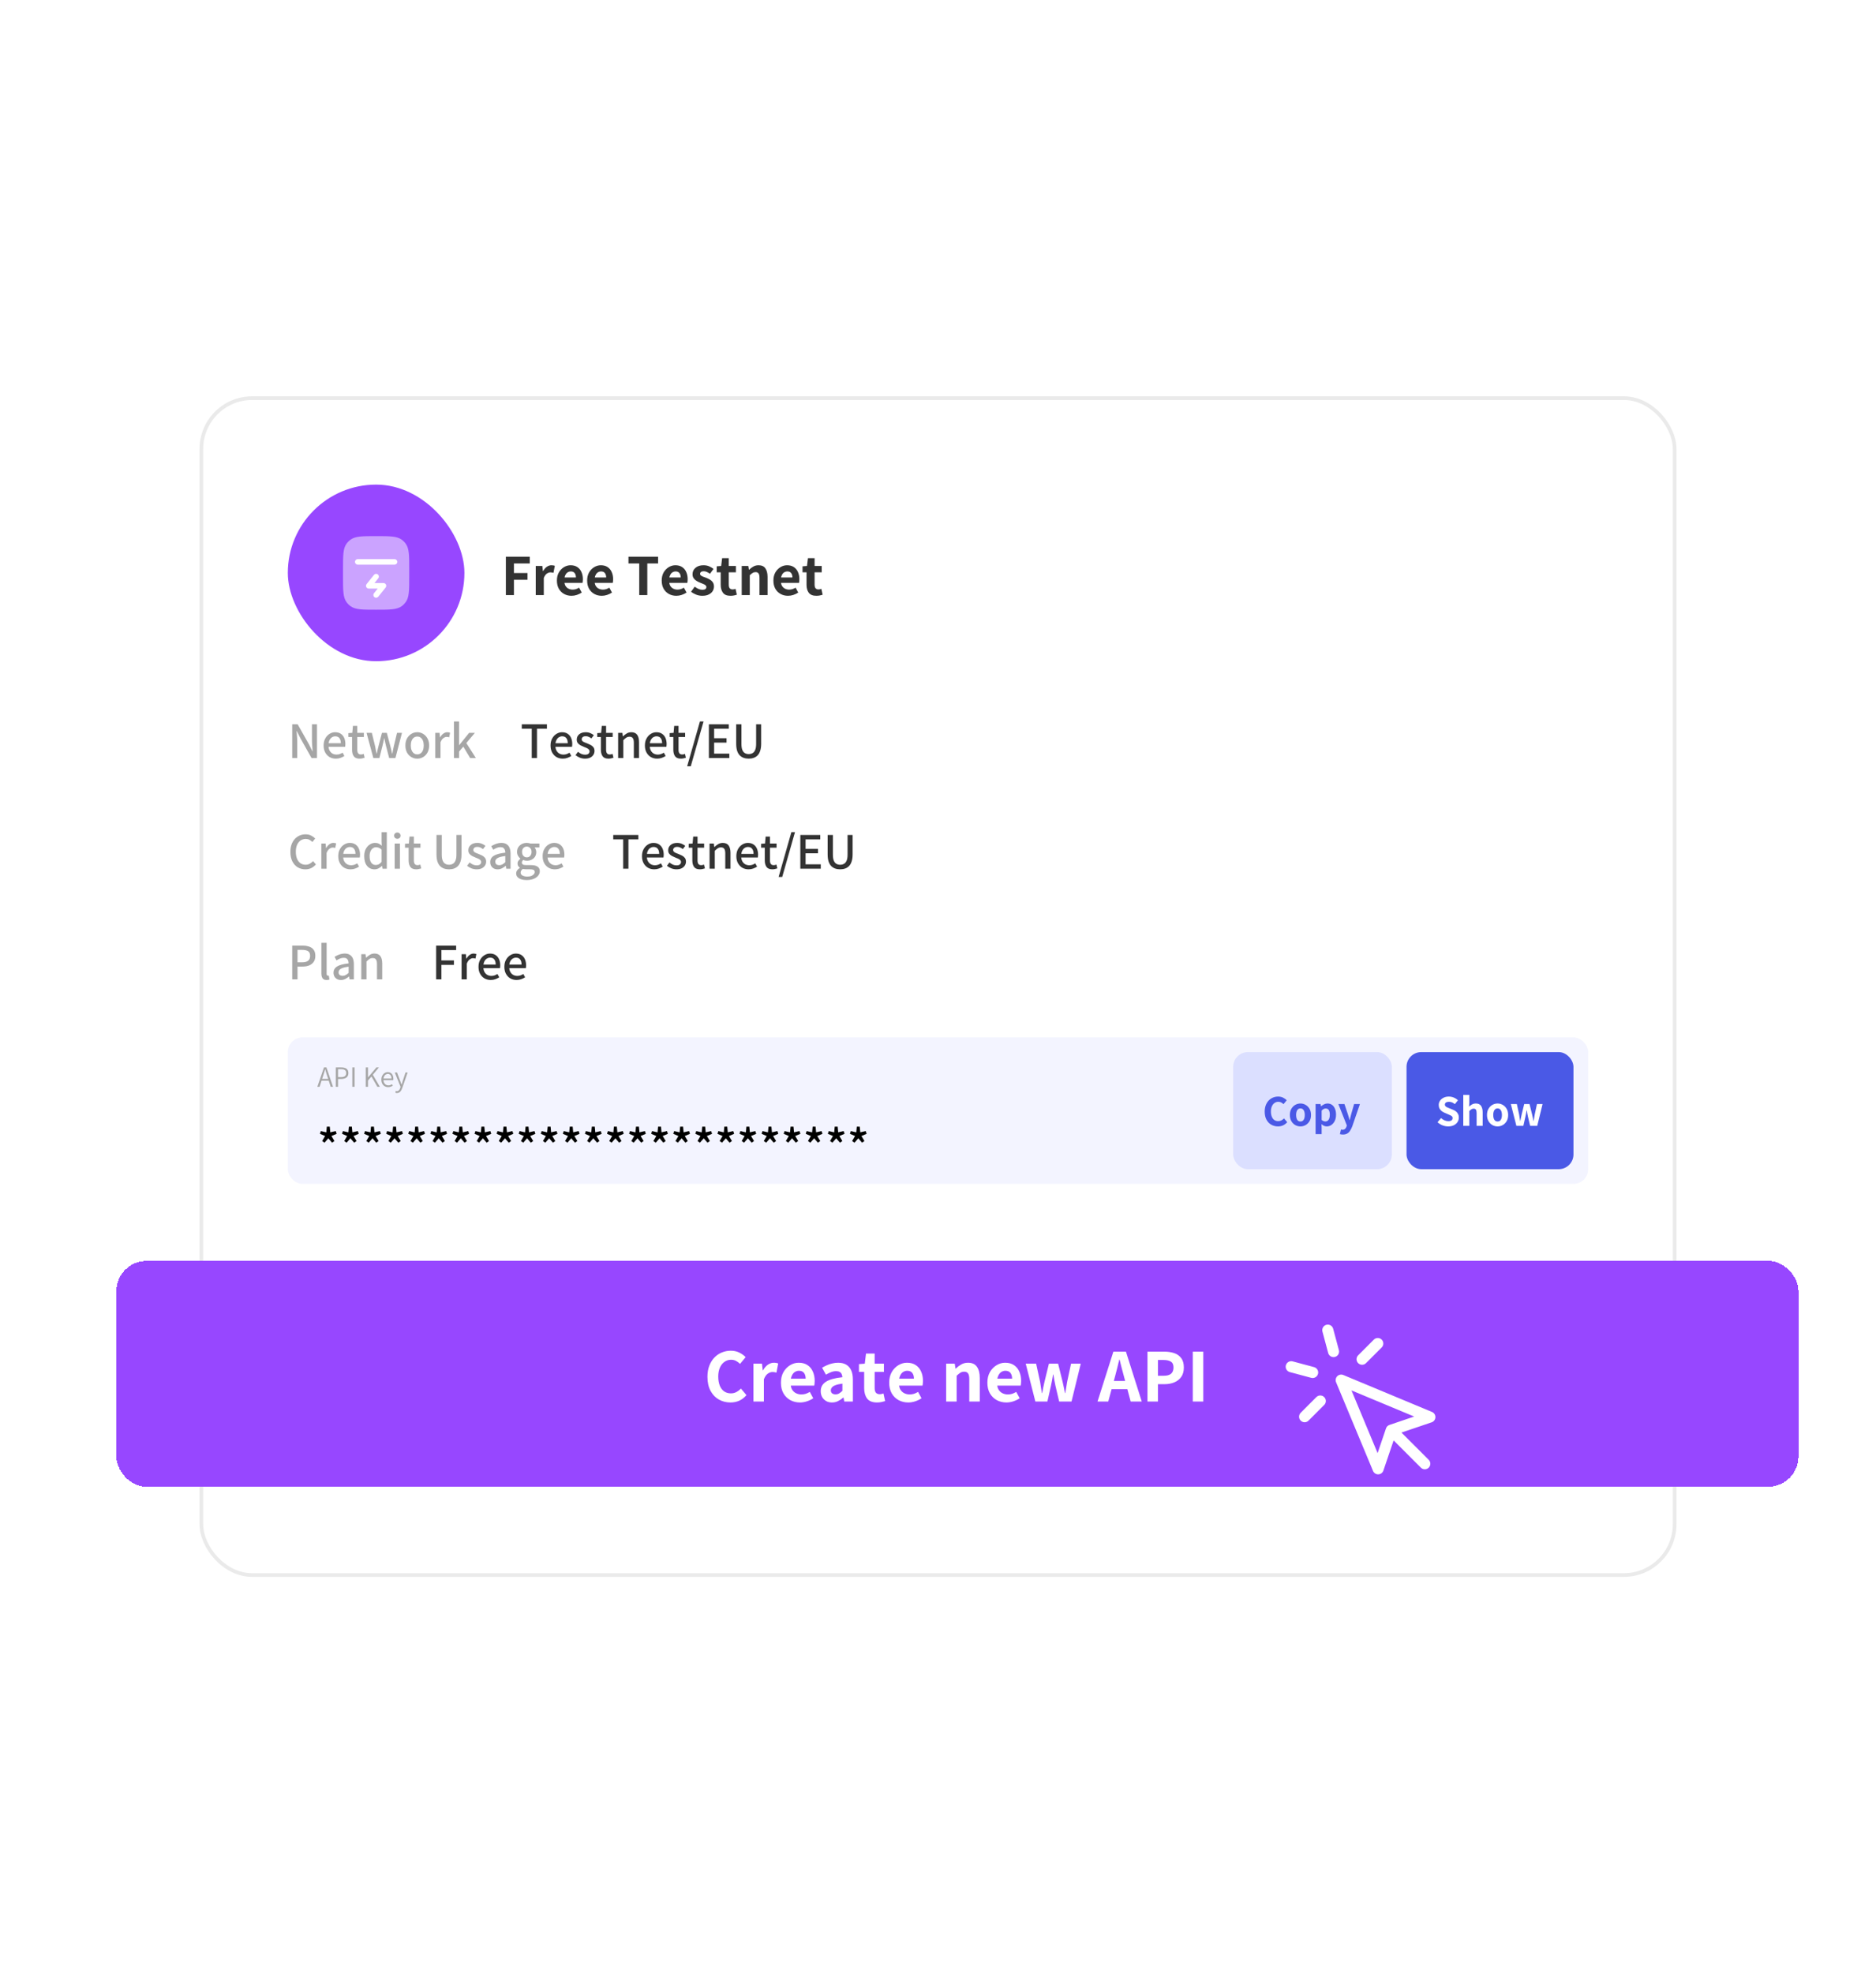 <svg width="677" height="712" viewBox="0 0 677 712" fill="none" xmlns="http://www.w3.org/2000/svg">
<rect width="752" height="712" rx="26" fill="#F4F5FF" fill-opacity="0.05"/>
<rect x="72.664" y="143.664" width="531.672" height="424.672" rx="18.336" fill="white"/>
<rect x="103.866" y="174.866" width="63.731" height="63.731" rx="31.866" fill="#9747FF"/>
<path opacity="0.5" d="M125.049 196.19C123.782 197.935 123.782 200.425 123.782 205.403V208.059C123.782 213.037 123.782 215.527 125.049 217.272C125.459 217.835 125.954 218.331 126.518 218.74C128.263 220.008 130.752 220.008 135.731 220.008C140.71 220.008 143.199 220.008 144.944 218.74C145.508 218.331 146.003 217.835 146.413 217.272C147.681 215.527 147.681 213.037 147.681 208.059V205.403C147.681 200.425 147.681 197.935 146.413 196.19C146.003 195.627 145.508 195.131 144.944 194.722C143.199 193.454 140.71 193.454 135.731 193.454C130.752 193.454 128.263 193.454 126.518 194.722C125.954 195.131 125.459 195.627 125.049 196.19Z" fill="white"/>
<path d="M129.092 201.752C128.542 201.752 128.097 202.198 128.097 202.748C128.097 203.298 128.542 203.744 129.092 203.744H142.37C142.92 203.744 143.366 203.298 143.366 202.748C143.366 202.198 142.92 201.752 142.37 201.752H129.092Z" fill="white"/>
<path d="M136.509 208.681C136.852 208.251 136.783 207.625 136.353 207.281C135.924 206.938 135.297 207.007 134.954 207.437L132.298 210.756C132.059 211.055 132.012 211.465 132.178 211.81C132.344 212.155 132.693 212.374 133.076 212.374H136.315L134.954 214.075C134.61 214.505 134.68 215.131 135.109 215.475C135.538 215.819 136.165 215.749 136.509 215.32L139.164 212C139.403 211.701 139.45 211.292 139.284 210.947C139.118 210.602 138.769 210.382 138.387 210.382H135.147L136.509 208.681Z" fill="white"/>
<path d="M182.552 214.731V200.88H191.177V203.323H185.463V206.765H190.349V209.208H185.463V214.731H182.552ZM193.334 214.731V204.216H195.713L195.926 206.064H196.011C196.393 205.37 196.846 204.846 197.37 204.492C197.909 204.138 198.447 203.961 198.985 203.961C199.268 203.961 199.509 203.982 199.707 204.024C199.905 204.053 200.075 204.102 200.217 204.173L199.728 206.701C199.544 206.644 199.367 206.602 199.197 206.574C199.042 206.545 198.85 206.531 198.624 206.531C198.213 206.531 197.788 206.68 197.349 206.977C196.91 207.275 196.542 207.799 196.244 208.549V214.731H193.334ZM206.264 214.986C205.273 214.986 204.373 214.767 203.566 214.328C202.773 213.889 202.143 213.265 201.675 212.458C201.208 211.637 200.974 210.645 200.974 209.484C200.974 208.351 201.208 207.374 201.675 206.552C202.157 205.731 202.773 205.094 203.524 204.64C204.274 204.187 205.067 203.961 205.903 203.961C206.88 203.961 207.694 204.18 208.346 204.619C209.012 205.058 209.507 205.66 209.833 206.425C210.173 207.176 210.343 208.032 210.343 208.995C210.343 209.25 210.329 209.505 210.3 209.76C210.272 210.001 210.244 210.185 210.215 210.313H203.269L203.247 208.379H207.836C207.836 207.728 207.687 207.204 207.39 206.807C207.093 206.397 206.618 206.191 205.967 206.191C205.584 206.191 205.216 206.297 204.862 206.51C204.508 206.722 204.218 207.076 203.991 207.572C203.764 208.054 203.651 208.691 203.651 209.484C203.651 210.291 203.793 210.936 204.076 211.417C204.373 211.885 204.749 212.224 205.202 212.437C205.655 212.649 206.137 212.756 206.646 212.756C207.071 212.756 207.468 212.699 207.836 212.586C208.218 212.458 208.601 212.281 208.983 212.054L209.939 213.818C209.415 214.172 208.827 214.455 208.176 214.667C207.539 214.88 206.901 214.986 206.264 214.986ZM217.176 214.986C216.185 214.986 215.286 214.767 214.478 214.328C213.685 213.889 213.055 213.265 212.588 212.458C212.12 211.637 211.887 210.645 211.887 209.484C211.887 208.351 212.12 207.374 212.588 206.552C213.069 205.731 213.685 205.094 214.436 204.64C215.186 204.187 215.98 203.961 216.815 203.961C217.792 203.961 218.607 204.18 219.258 204.619C219.924 205.058 220.419 205.66 220.745 206.425C221.085 207.176 221.255 208.032 221.255 208.995C221.255 209.25 221.241 209.505 221.213 209.76C221.184 210.001 221.156 210.185 221.128 210.313H214.181L214.16 208.379H218.748C218.748 207.728 218.6 207.204 218.302 206.807C218.005 206.397 217.53 206.191 216.879 206.191C216.496 206.191 216.128 206.297 215.774 206.51C215.42 206.722 215.13 207.076 214.903 207.572C214.677 208.054 214.563 208.691 214.563 209.484C214.563 210.291 214.705 210.936 214.988 211.417C215.286 211.885 215.661 212.224 216.114 212.437C216.567 212.649 217.049 212.756 217.559 212.756C217.984 212.756 218.38 212.699 218.748 212.586C219.131 212.458 219.513 212.281 219.895 212.054L220.851 213.818C220.327 214.172 219.74 214.455 219.088 214.667C218.451 214.88 217.814 214.986 217.176 214.986ZM230.684 214.731V203.323H226.797V200.88H237.482V203.323H233.595V214.731H230.684ZM244.084 214.986C243.092 214.986 242.193 214.767 241.386 214.328C240.593 213.889 239.962 213.265 239.495 212.458C239.028 211.637 238.794 210.645 238.794 209.484C238.794 208.351 239.028 207.374 239.495 206.552C239.976 205.731 240.593 205.094 241.343 204.64C242.094 204.187 242.887 203.961 243.722 203.961C244.7 203.961 245.514 204.18 246.165 204.619C246.831 205.058 247.327 205.66 247.653 206.425C247.992 207.176 248.162 208.032 248.162 208.995C248.162 209.25 248.148 209.505 248.12 209.76C248.092 210.001 248.063 210.185 248.035 210.313H241.088L241.067 208.379H245.656C245.656 207.728 245.507 207.204 245.21 206.807C244.912 206.397 244.438 206.191 243.786 206.191C243.404 206.191 243.036 206.297 242.682 206.51C242.327 206.722 242.037 207.076 241.811 207.572C241.584 208.054 241.471 208.691 241.471 209.484C241.471 210.291 241.612 210.936 241.895 211.417C242.193 211.885 242.568 212.224 243.021 212.437C243.475 212.649 243.956 212.756 244.466 212.756C244.891 212.756 245.287 212.699 245.656 212.586C246.038 212.458 246.42 212.281 246.803 212.054L247.759 213.818C247.235 214.172 246.647 214.455 245.996 214.667C245.358 214.88 244.721 214.986 244.084 214.986ZM253.403 214.986C252.709 214.986 251.993 214.852 251.257 214.582C250.535 214.299 249.912 213.945 249.388 213.52L250.705 211.693C251.186 212.047 251.654 212.324 252.107 212.522C252.56 212.72 253.02 212.819 253.488 212.819C253.983 212.819 254.344 212.727 254.571 212.543C254.798 212.359 254.911 212.111 254.911 211.8C254.911 211.559 254.805 211.353 254.592 211.184C254.394 210.999 254.125 210.844 253.785 210.716C253.459 210.575 253.112 210.433 252.744 210.291C252.305 210.121 251.866 209.909 251.427 209.654C251.002 209.399 250.641 209.073 250.344 208.677C250.06 208.28 249.919 207.792 249.919 207.211C249.919 206.248 250.28 205.469 251.002 204.874C251.724 204.265 252.68 203.961 253.87 203.961C254.663 203.961 255.357 204.095 255.952 204.364C256.547 204.633 257.064 204.938 257.503 205.278L256.207 207.041C255.824 206.758 255.449 206.538 255.081 206.382C254.713 206.212 254.337 206.128 253.955 206.128C253.516 206.128 253.183 206.22 252.956 206.404C252.744 206.574 252.638 206.8 252.638 207.083C252.638 207.31 252.737 207.501 252.935 207.657C253.134 207.813 253.396 207.954 253.721 208.082C254.047 208.209 254.394 208.337 254.762 208.464C255.215 208.634 255.662 208.847 256.101 209.102C256.54 209.342 256.908 209.668 257.205 210.079C257.503 210.475 257.651 210.992 257.651 211.63C257.651 212.253 257.488 212.819 257.163 213.329C256.837 213.839 256.355 214.243 255.718 214.54C255.095 214.837 254.323 214.986 253.403 214.986ZM263.63 214.986C262.356 214.986 261.442 214.618 260.89 213.881C260.352 213.145 260.083 212.182 260.083 210.992V206.51H258.638V204.343L260.253 204.216L260.593 201.411H262.993V204.216H265.564V206.51H262.993V210.971C262.993 211.566 263.114 212.005 263.354 212.288C263.609 212.557 263.956 212.692 264.395 212.692C264.579 212.692 264.763 212.671 264.948 212.628C265.132 212.586 265.295 212.536 265.436 212.479L265.904 214.604C265.62 214.689 265.287 214.774 264.905 214.859C264.523 214.944 264.098 214.986 263.63 214.986ZM267.666 214.731V204.216H270.046L270.258 205.575H270.343C270.796 205.136 271.292 204.761 271.83 204.449C272.382 204.124 273.02 203.961 273.742 203.961C274.875 203.961 275.696 204.336 276.206 205.087C276.73 205.837 276.992 206.871 276.992 208.188V214.731H274.082V208.571C274.082 207.777 273.969 207.225 273.742 206.914C273.515 206.602 273.161 206.446 272.68 206.446C272.255 206.446 271.894 206.545 271.596 206.744C271.299 206.928 270.959 207.204 270.577 207.572V214.731H267.666ZM284.393 214.986C283.401 214.986 282.502 214.767 281.695 214.328C280.902 213.889 280.271 213.265 279.804 212.458C279.337 211.637 279.103 210.645 279.103 209.484C279.103 208.351 279.337 207.374 279.804 206.552C280.286 205.731 280.902 205.094 281.652 204.64C282.403 204.187 283.196 203.961 284.032 203.961C285.009 203.961 285.823 204.18 286.475 204.619C287.14 205.058 287.636 205.66 287.962 206.425C288.302 207.176 288.471 208.032 288.471 208.995C288.471 209.25 288.457 209.505 288.429 209.76C288.401 210.001 288.372 210.185 288.344 210.313H281.397L281.376 208.379H285.965C285.965 207.728 285.816 207.204 285.519 206.807C285.221 206.397 284.747 206.191 284.095 206.191C283.713 206.191 283.345 206.297 282.991 206.51C282.637 206.722 282.346 207.076 282.12 207.572C281.893 208.054 281.78 208.691 281.78 209.484C281.78 210.291 281.921 210.936 282.205 211.417C282.502 211.885 282.877 212.224 283.33 212.437C283.784 212.649 284.265 212.756 284.775 212.756C285.2 212.756 285.596 212.699 285.965 212.586C286.347 212.458 286.729 212.281 287.112 212.054L288.068 213.818C287.544 214.172 286.956 214.455 286.305 214.667C285.667 214.88 285.03 214.986 284.393 214.986ZM294.604 214.986C293.329 214.986 292.416 214.618 291.863 213.881C291.325 213.145 291.056 212.182 291.056 210.992V206.51H289.612V204.343L291.226 204.216L291.566 201.411H293.967V204.216H296.537V206.51H293.967V210.971C293.967 211.566 294.087 212.005 294.328 212.288C294.583 212.557 294.93 212.692 295.369 212.692C295.553 212.692 295.737 212.671 295.921 212.628C296.105 212.586 296.268 212.536 296.41 212.479L296.877 214.604C296.594 214.689 296.261 214.774 295.879 214.859C295.496 214.944 295.071 214.986 294.604 214.986Z" fill="black" fill-opacity="0.8"/>
<path d="M105.464 273.529V261.354H107.416L111.468 268.548L112.751 271.113H112.825C112.788 270.493 112.738 269.83 112.676 269.124C112.614 268.418 112.583 267.736 112.583 267.079V261.354H114.386V273.529H112.435L108.382 266.317L107.1 263.771H107.026C107.075 264.39 107.125 265.041 107.174 265.722C107.236 266.404 107.267 267.079 107.267 267.748V273.529H105.464ZM121.215 273.752C120.384 273.752 119.635 273.567 118.966 273.195C118.309 272.811 117.782 272.265 117.386 271.559C116.989 270.853 116.791 269.998 116.791 268.994C116.791 268.015 116.989 267.172 117.386 266.466C117.782 265.747 118.296 265.196 118.928 264.812C119.56 264.415 120.23 264.217 120.936 264.217C121.729 264.217 122.398 264.396 122.943 264.756C123.501 265.115 123.922 265.617 124.207 266.261C124.492 266.906 124.635 267.656 124.635 268.511C124.635 268.684 124.623 268.864 124.598 269.05C124.585 269.223 124.567 269.366 124.542 269.477H118.259L118.241 268.176H122.999C122.999 267.383 122.826 266.769 122.479 266.336C122.144 265.902 121.642 265.685 120.973 265.685C120.577 265.685 120.192 265.797 119.821 266.02C119.449 266.243 119.139 266.602 118.891 267.098C118.656 267.581 118.538 268.213 118.538 268.994C118.538 269.75 118.674 270.369 118.947 270.853C119.22 271.336 119.573 271.695 120.007 271.931C120.453 272.166 120.936 272.284 121.456 272.284C121.865 272.284 122.243 272.222 122.59 272.098C122.95 271.974 123.297 271.807 123.631 271.596L124.282 272.786C123.86 273.059 123.39 273.288 122.869 273.474C122.361 273.66 121.81 273.752 121.215 273.752ZM129.802 273.752C128.785 273.752 128.073 273.461 127.664 272.879C127.255 272.284 127.051 271.516 127.051 270.574V265.945H125.731V264.533L127.144 264.44L127.367 261.93H128.928V264.44H131.307V265.945H128.928V270.592C128.928 271.125 129.033 271.534 129.244 271.819C129.455 272.104 129.795 272.247 130.266 272.247C130.427 272.247 130.595 272.228 130.768 272.191C130.954 272.141 131.115 272.086 131.252 272.024L131.586 273.418C131.338 273.505 131.059 273.579 130.75 273.641C130.44 273.715 130.124 273.752 129.802 273.752ZM134.738 273.529L132.285 264.44H134.181L135.389 269.384C135.476 269.818 135.556 270.252 135.631 270.685C135.717 271.107 135.804 271.534 135.891 271.968H135.965C136.052 271.534 136.145 271.107 136.244 270.685C136.343 270.252 136.449 269.818 136.56 269.384L137.843 264.44H139.59L140.891 269.384C141.003 269.818 141.108 270.252 141.207 270.685C141.306 271.107 141.405 271.534 141.505 271.968H141.579C141.666 271.534 141.746 271.107 141.821 270.685C141.907 270.252 142 269.818 142.099 269.384L143.289 264.44H145.055L142.694 273.529H140.445L139.274 269.012C139.175 268.579 139.076 268.151 138.977 267.73C138.89 267.296 138.797 266.844 138.698 266.373H138.623C138.524 266.844 138.431 267.296 138.345 267.73C138.258 268.164 138.159 268.597 138.047 269.031L136.913 273.529H134.738ZM150.582 273.752C149.826 273.752 149.126 273.567 148.482 273.195C147.837 272.823 147.311 272.284 146.902 271.578C146.505 270.859 146.307 269.998 146.307 268.994C146.307 267.99 146.505 267.135 146.902 266.429C147.311 265.71 147.837 265.165 148.482 264.793C149.126 264.409 149.826 264.217 150.582 264.217C151.326 264.217 152.02 264.409 152.664 264.793C153.321 265.165 153.847 265.71 154.244 266.429C154.653 267.135 154.857 267.99 154.857 268.994C154.857 269.998 154.653 270.859 154.244 271.578C153.847 272.284 153.321 272.823 152.664 273.195C152.02 273.567 151.326 273.752 150.582 273.752ZM150.582 272.21C151.065 272.21 151.481 272.08 151.828 271.819C152.187 271.547 152.46 271.169 152.645 270.685C152.831 270.202 152.924 269.638 152.924 268.994C152.924 268.349 152.831 267.786 152.645 267.302C152.46 266.807 152.187 266.429 151.828 266.168C151.481 265.896 151.065 265.76 150.582 265.76C150.099 265.76 149.684 265.896 149.337 266.168C148.99 266.429 148.717 266.807 148.519 267.302C148.333 267.786 148.24 268.349 148.24 268.994C148.24 269.638 148.333 270.202 148.519 270.685C148.717 271.169 148.99 271.547 149.337 271.819C149.684 272.08 150.099 272.21 150.582 272.21ZM157.086 273.529V264.44H158.629L158.778 266.076H158.833C159.156 265.493 159.54 265.041 159.986 264.719C160.444 264.384 160.922 264.217 161.417 264.217C161.628 264.217 161.814 264.235 161.975 264.272C162.136 264.297 162.285 264.341 162.421 264.403L162.086 266.038C161.925 265.989 161.777 265.952 161.64 265.927C161.516 265.902 161.361 265.89 161.176 265.89C160.804 265.89 160.413 266.038 160.004 266.336C159.596 266.621 159.249 267.129 158.964 267.86V273.529H157.086ZM163.821 273.529V260.35H165.661V268.882H165.717L169.304 264.44H171.368L168.282 268.12L171.721 273.529H169.676L167.204 269.403L165.661 271.187V273.529H163.821Z" fill="#CFCFCF"/>
<path d="M105.464 273.529V261.354H107.416L111.468 268.548L112.751 271.113H112.825C112.788 270.493 112.738 269.83 112.676 269.124C112.614 268.418 112.583 267.736 112.583 267.079V261.354H114.386V273.529H112.435L108.382 266.317L107.1 263.771H107.026C107.075 264.39 107.125 265.041 107.174 265.722C107.236 266.404 107.267 267.079 107.267 267.748V273.529H105.464ZM121.215 273.752C120.384 273.752 119.635 273.567 118.966 273.195C118.309 272.811 117.782 272.265 117.386 271.559C116.989 270.853 116.791 269.998 116.791 268.994C116.791 268.015 116.989 267.172 117.386 266.466C117.782 265.747 118.296 265.196 118.928 264.812C119.56 264.415 120.23 264.217 120.936 264.217C121.729 264.217 122.398 264.396 122.943 264.756C123.501 265.115 123.922 265.617 124.207 266.261C124.492 266.906 124.635 267.656 124.635 268.511C124.635 268.684 124.623 268.864 124.598 269.05C124.585 269.223 124.567 269.366 124.542 269.477H118.259L118.241 268.176H122.999C122.999 267.383 122.826 266.769 122.479 266.336C122.144 265.902 121.642 265.685 120.973 265.685C120.577 265.685 120.192 265.797 119.821 266.02C119.449 266.243 119.139 266.602 118.891 267.098C118.656 267.581 118.538 268.213 118.538 268.994C118.538 269.75 118.674 270.369 118.947 270.853C119.22 271.336 119.573 271.695 120.007 271.931C120.453 272.166 120.936 272.284 121.456 272.284C121.865 272.284 122.243 272.222 122.59 272.098C122.95 271.974 123.297 271.807 123.631 271.596L124.282 272.786C123.86 273.059 123.39 273.288 122.869 273.474C122.361 273.66 121.81 273.752 121.215 273.752ZM129.802 273.752C128.785 273.752 128.073 273.461 127.664 272.879C127.255 272.284 127.051 271.516 127.051 270.574V265.945H125.731V264.533L127.144 264.44L127.367 261.93H128.928V264.44H131.307V265.945H128.928V270.592C128.928 271.125 129.033 271.534 129.244 271.819C129.455 272.104 129.795 272.247 130.266 272.247C130.427 272.247 130.595 272.228 130.768 272.191C130.954 272.141 131.115 272.086 131.252 272.024L131.586 273.418C131.338 273.505 131.059 273.579 130.75 273.641C130.44 273.715 130.124 273.752 129.802 273.752ZM134.738 273.529L132.285 264.44H134.181L135.389 269.384C135.476 269.818 135.556 270.252 135.631 270.685C135.717 271.107 135.804 271.534 135.891 271.968H135.965C136.052 271.534 136.145 271.107 136.244 270.685C136.343 270.252 136.449 269.818 136.56 269.384L137.843 264.44H139.59L140.891 269.384C141.003 269.818 141.108 270.252 141.207 270.685C141.306 271.107 141.405 271.534 141.505 271.968H141.579C141.666 271.534 141.746 271.107 141.821 270.685C141.907 270.252 142 269.818 142.099 269.384L143.289 264.44H145.055L142.694 273.529H140.445L139.274 269.012C139.175 268.579 139.076 268.151 138.977 267.73C138.89 267.296 138.797 266.844 138.698 266.373H138.623C138.524 266.844 138.431 267.296 138.345 267.73C138.258 268.164 138.159 268.597 138.047 269.031L136.913 273.529H134.738ZM150.582 273.752C149.826 273.752 149.126 273.567 148.482 273.195C147.837 272.823 147.311 272.284 146.902 271.578C146.505 270.859 146.307 269.998 146.307 268.994C146.307 267.99 146.505 267.135 146.902 266.429C147.311 265.71 147.837 265.165 148.482 264.793C149.126 264.409 149.826 264.217 150.582 264.217C151.326 264.217 152.02 264.409 152.664 264.793C153.321 265.165 153.847 265.71 154.244 266.429C154.653 267.135 154.857 267.99 154.857 268.994C154.857 269.998 154.653 270.859 154.244 271.578C153.847 272.284 153.321 272.823 152.664 273.195C152.02 273.567 151.326 273.752 150.582 273.752ZM150.582 272.21C151.065 272.21 151.481 272.08 151.828 271.819C152.187 271.547 152.46 271.169 152.645 270.685C152.831 270.202 152.924 269.638 152.924 268.994C152.924 268.349 152.831 267.786 152.645 267.302C152.46 266.807 152.187 266.429 151.828 266.168C151.481 265.896 151.065 265.76 150.582 265.76C150.099 265.76 149.684 265.896 149.337 266.168C148.99 266.429 148.717 266.807 148.519 267.302C148.333 267.786 148.24 268.349 148.24 268.994C148.24 269.638 148.333 270.202 148.519 270.685C148.717 271.169 148.99 271.547 149.337 271.819C149.684 272.08 150.099 272.21 150.582 272.21ZM157.086 273.529V264.44H158.629L158.778 266.076H158.833C159.156 265.493 159.54 265.041 159.986 264.719C160.444 264.384 160.922 264.217 161.417 264.217C161.628 264.217 161.814 264.235 161.975 264.272C162.136 264.297 162.285 264.341 162.421 264.403L162.086 266.038C161.925 265.989 161.777 265.952 161.64 265.927C161.516 265.902 161.361 265.89 161.176 265.89C160.804 265.89 160.413 266.038 160.004 266.336C159.596 266.621 159.249 267.129 158.964 267.86V273.529H157.086ZM163.821 273.529V260.35H165.661V268.882H165.717L169.304 264.44H171.368L168.282 268.12L171.721 273.529H169.676L167.204 269.403L165.661 271.187V273.529H163.821Z" fill="black" fill-opacity="0.2"/>
<path d="M191.888 273.529V262.953H188.3V261.354H197.371V262.953H193.784V273.529H191.888ZM203.096 273.752C202.266 273.752 201.516 273.567 200.847 273.195C200.19 272.811 199.664 272.265 199.267 271.559C198.871 270.853 198.672 269.998 198.672 268.994C198.672 268.015 198.871 267.172 199.267 266.466C199.664 265.747 200.178 265.196 200.81 264.812C201.442 264.415 202.111 264.217 202.817 264.217C203.611 264.217 204.28 264.396 204.825 264.756C205.383 265.115 205.804 265.617 206.089 266.261C206.374 266.906 206.517 267.656 206.517 268.511C206.517 268.684 206.504 268.864 206.479 269.05C206.467 269.223 206.448 269.366 206.424 269.477H200.141L200.122 268.176H204.881C204.881 267.383 204.707 266.769 204.36 266.336C204.026 265.902 203.524 265.685 202.855 265.685C202.458 265.685 202.074 265.797 201.702 266.02C201.33 266.243 201.021 266.602 200.773 267.098C200.537 267.581 200.42 268.213 200.42 268.994C200.42 269.75 200.556 270.369 200.829 270.853C201.101 271.336 201.454 271.695 201.888 271.931C202.334 272.166 202.817 272.284 203.338 272.284C203.747 272.284 204.125 272.222 204.472 272.098C204.831 271.974 205.178 271.807 205.513 271.596L206.163 272.786C205.742 273.059 205.271 273.288 204.751 273.474C204.243 273.66 203.691 273.752 203.096 273.752ZM211.107 273.752C210.475 273.752 209.855 273.635 209.248 273.399C208.653 273.151 208.133 272.848 207.687 272.488L208.579 271.28C208.975 271.59 209.378 271.844 209.787 272.042C210.209 272.228 210.667 272.321 211.163 272.321C211.708 272.321 212.111 272.203 212.371 271.968C212.631 271.733 212.761 271.441 212.761 271.094C212.761 270.822 212.662 270.592 212.464 270.407C212.266 270.208 212.012 270.041 211.702 269.905C211.404 269.768 211.088 269.638 210.754 269.514C210.345 269.353 209.936 269.167 209.527 268.957C209.13 268.746 208.796 268.473 208.523 268.139C208.263 267.804 208.133 267.383 208.133 266.875C208.133 266.107 208.418 265.475 208.988 264.979C209.57 264.471 210.363 264.217 211.367 264.217C211.974 264.217 212.526 264.322 213.022 264.533C213.517 264.743 213.945 264.991 214.304 265.276L213.43 266.447C213.108 266.212 212.78 266.02 212.445 265.871C212.123 265.722 211.776 265.648 211.404 265.648C210.896 265.648 210.518 265.76 210.27 265.983C210.035 266.206 209.917 266.472 209.917 266.782C209.917 267.042 210.01 267.259 210.196 267.432C210.382 267.594 210.624 267.736 210.921 267.86C211.218 267.984 211.534 268.108 211.869 268.232C212.29 268.393 212.706 268.579 213.114 268.789C213.523 269 213.864 269.279 214.137 269.626C214.409 269.96 214.546 270.413 214.546 270.983C214.546 271.491 214.409 271.956 214.137 272.377C213.877 272.798 213.492 273.133 212.984 273.381C212.476 273.629 211.85 273.752 211.107 273.752ZM219.598 273.752C218.582 273.752 217.869 273.461 217.46 272.879C217.051 272.284 216.847 271.516 216.847 270.574V265.945H215.527V264.533L216.94 264.44L217.163 261.93H218.724V264.44H221.103V265.945H218.724V270.592C218.724 271.125 218.829 271.534 219.04 271.819C219.251 272.104 219.592 272.247 220.062 272.247C220.224 272.247 220.391 272.228 220.564 272.191C220.75 272.141 220.911 272.086 221.048 272.024L221.382 273.418C221.134 273.505 220.856 273.579 220.546 273.641C220.236 273.715 219.92 273.752 219.598 273.752ZM223.066 273.529V264.44H224.609L224.758 265.704H224.813C225.235 265.295 225.687 264.948 226.17 264.663C226.654 264.365 227.205 264.217 227.825 264.217C228.791 264.217 229.498 264.527 229.944 265.146C230.39 265.766 230.613 266.652 230.613 267.804V273.529H228.735V268.046C228.735 267.253 228.611 266.689 228.364 266.354C228.128 266.007 227.738 265.834 227.193 265.834C226.759 265.834 226.375 265.939 226.04 266.15C225.718 266.361 225.352 266.67 224.943 267.079V273.529H223.066ZM237.151 273.752C236.32 273.752 235.571 273.567 234.901 273.195C234.245 272.811 233.718 272.265 233.321 271.559C232.925 270.853 232.727 269.998 232.727 268.994C232.727 268.015 232.925 267.172 233.321 266.466C233.718 265.747 234.232 265.196 234.864 264.812C235.496 264.415 236.165 264.217 236.872 264.217C237.665 264.217 238.334 264.396 238.879 264.756C239.437 265.115 239.858 265.617 240.143 266.261C240.428 266.906 240.571 267.656 240.571 268.511C240.571 268.684 240.558 268.864 240.534 269.05C240.521 269.223 240.503 269.366 240.478 269.477H234.195L234.176 268.176H238.935C238.935 267.383 238.761 266.769 238.415 266.336C238.08 265.902 237.578 265.685 236.909 265.685C236.512 265.685 236.128 265.797 235.756 266.02C235.385 266.243 235.075 266.602 234.827 267.098C234.592 267.581 234.474 268.213 234.474 268.994C234.474 269.75 234.61 270.369 234.883 270.853C235.155 271.336 235.509 271.695 235.942 271.931C236.388 272.166 236.872 272.284 237.392 272.284C237.801 272.284 238.179 272.222 238.526 272.098C238.885 271.974 239.232 271.807 239.567 271.596L240.218 272.786C239.796 273.059 239.325 273.288 238.805 273.474C238.297 273.66 237.745 273.752 237.151 273.752ZM245.737 273.752C244.721 273.752 244.009 273.461 243.6 272.879C243.191 272.284 242.986 271.516 242.986 270.574V265.945H241.667V264.533L243.079 264.44L243.302 261.93H244.864V264.44H247.243V265.945H244.864V270.592C244.864 271.125 244.969 271.534 245.18 271.819C245.39 272.104 245.731 272.247 246.202 272.247C246.363 272.247 246.531 272.228 246.704 272.191C246.89 272.141 247.051 272.086 247.187 272.024L247.522 273.418C247.274 273.505 246.995 273.579 246.685 273.641C246.376 273.715 246.06 273.752 245.737 273.752ZM247.979 276.504L252.589 260.332H253.89L249.28 276.504H247.979ZM255.817 273.529V261.354H263.011V262.953H257.713V266.373H262.193V267.972H257.713V271.931H263.197V273.529H255.817ZM270.19 273.752C269.52 273.752 268.907 273.653 268.349 273.455C267.804 273.257 267.327 272.947 266.918 272.526C266.522 272.104 266.212 271.547 265.989 270.853C265.778 270.159 265.673 269.316 265.673 268.325V261.354H267.569V268.436C267.569 269.366 267.68 270.097 267.903 270.63C268.126 271.163 268.436 271.54 268.833 271.764C269.229 271.987 269.682 272.098 270.19 272.098C270.698 272.098 271.156 271.987 271.565 271.764C271.974 271.54 272.29 271.163 272.513 270.63C272.749 270.097 272.866 269.366 272.866 268.436V261.354H274.688V268.325C274.688 269.316 274.576 270.159 274.353 270.853C274.143 271.547 273.839 272.104 273.443 272.526C273.046 272.947 272.569 273.257 272.011 273.455C271.466 273.653 270.859 273.752 270.19 273.752Z" fill="black" fill-opacity="0.8"/>
<path d="M110.204 313.685C109.188 313.685 108.271 313.444 107.453 312.96C106.635 312.465 105.985 311.746 105.501 310.804C105.03 309.862 104.795 308.728 104.795 307.402C104.795 306.411 104.931 305.525 105.204 304.744C105.489 303.964 105.879 303.301 106.375 302.755C106.883 302.198 107.472 301.776 108.141 301.491C108.81 301.206 109.529 301.064 110.297 301.064C111.053 301.064 111.722 301.219 112.305 301.529C112.887 301.826 113.364 302.179 113.736 302.588L112.714 303.815C112.404 303.48 112.051 303.214 111.654 303.016C111.27 302.817 110.83 302.718 110.334 302.718C109.628 302.718 109.002 302.904 108.457 303.276C107.924 303.648 107.503 304.18 107.193 304.874C106.895 305.568 106.747 306.392 106.747 307.347C106.747 308.313 106.889 309.15 107.174 309.856C107.459 310.55 107.868 311.089 108.401 311.473C108.934 311.845 109.56 312.031 110.278 312.031C110.836 312.031 111.332 311.913 111.766 311.678C112.212 311.442 112.614 311.126 112.974 310.73L113.996 311.919C113.513 312.477 112.955 312.911 112.323 313.221C111.704 313.53 110.997 313.685 110.204 313.685ZM115.971 313.462V304.373H117.513L117.662 306.008H117.718C118.04 305.426 118.424 304.974 118.87 304.651C119.329 304.317 119.806 304.149 120.302 304.149C120.512 304.149 120.698 304.168 120.859 304.205C121.02 304.23 121.169 304.273 121.305 304.335L120.971 305.971C120.81 305.922 120.661 305.884 120.525 305.86C120.401 305.835 120.246 305.822 120.06 305.822C119.688 305.822 119.298 305.971 118.889 306.269C118.48 306.554 118.133 307.062 117.848 307.793V313.462H115.971ZM126.497 313.685C125.667 313.685 124.917 313.499 124.248 313.128C123.591 312.743 123.065 312.198 122.668 311.492C122.271 310.785 122.073 309.93 122.073 308.927C122.073 307.948 122.271 307.105 122.668 306.399C123.065 305.68 123.579 305.128 124.211 304.744C124.843 304.348 125.512 304.149 126.218 304.149C127.011 304.149 127.681 304.329 128.226 304.689C128.784 305.048 129.205 305.55 129.49 306.194C129.775 306.839 129.917 307.588 129.917 308.443C129.917 308.617 129.905 308.797 129.88 308.982C129.868 309.156 129.849 309.298 129.824 309.41H123.542L123.523 308.109H128.282C128.282 307.316 128.108 306.702 127.761 306.269C127.427 305.835 126.925 305.618 126.256 305.618C125.859 305.618 125.475 305.729 125.103 305.953C124.731 306.176 124.421 306.535 124.174 307.031C123.938 307.514 123.82 308.146 123.82 308.927C123.82 309.683 123.957 310.302 124.229 310.785C124.502 311.269 124.855 311.628 125.289 311.864C125.735 312.099 126.218 312.217 126.739 312.217C127.148 312.217 127.526 312.155 127.873 312.031C128.232 311.907 128.579 311.74 128.914 311.529L129.564 312.719C129.143 312.991 128.672 313.221 128.152 313.406C127.643 313.592 127.092 313.685 126.497 313.685ZM135.177 313.685C134.049 313.685 133.145 313.27 132.463 312.44C131.782 311.597 131.441 310.426 131.441 308.927C131.441 307.948 131.62 307.105 131.98 306.399C132.352 305.68 132.835 305.128 133.43 304.744C134.025 304.348 134.657 304.149 135.326 304.149C135.859 304.149 136.311 304.242 136.683 304.428C137.054 304.602 137.42 304.85 137.779 305.172L137.705 303.666V300.283H139.582V313.462H138.04L137.891 312.44H137.835C137.501 312.774 137.104 313.066 136.645 313.313C136.187 313.561 135.697 313.685 135.177 313.685ZM135.623 312.124C136.007 312.124 136.367 312.037 136.701 311.864C137.048 311.678 137.383 311.393 137.705 311.009V306.547C137.37 306.238 137.036 306.021 136.701 305.897C136.379 305.773 136.044 305.711 135.697 305.711C135.264 305.711 134.873 305.841 134.526 306.101C134.179 306.349 133.901 306.715 133.69 307.198C133.479 307.681 133.374 308.251 133.374 308.908C133.374 309.937 133.566 310.73 133.95 311.287C134.347 311.845 134.904 312.124 135.623 312.124ZM142.437 313.462V304.373H144.314V313.462H142.437ZM143.385 302.662C143.063 302.662 142.79 302.557 142.567 302.346C142.344 302.123 142.233 301.851 142.233 301.529C142.233 301.206 142.344 300.94 142.567 300.729C142.79 300.519 143.063 300.413 143.385 300.413C143.72 300.413 143.992 300.519 144.203 300.729C144.426 300.94 144.537 301.206 144.537 301.529C144.537 301.851 144.426 302.123 144.203 302.346C143.992 302.557 143.72 302.662 143.385 302.662ZM150.223 313.685C149.207 313.685 148.495 313.394 148.086 312.812C147.677 312.217 147.472 311.448 147.472 310.507V305.878H146.152V304.465L147.565 304.373L147.788 301.863H149.35V304.373H151.729V305.878H149.35V310.525C149.35 311.058 149.455 311.467 149.666 311.752C149.876 312.037 150.217 312.18 150.688 312.18C150.849 312.18 151.016 312.161 151.19 312.124C151.376 312.074 151.537 312.018 151.673 311.957L152.008 313.351C151.76 313.437 151.481 313.512 151.171 313.574C150.861 313.648 150.545 313.685 150.223 313.685ZM162.041 313.685C161.372 313.685 160.759 313.586 160.201 313.388C159.656 313.19 159.179 312.88 158.77 312.458C158.373 312.037 158.063 311.479 157.84 310.785C157.63 310.091 157.524 309.249 157.524 308.257V301.287H159.42V308.369C159.42 309.298 159.532 310.03 159.755 310.562C159.978 311.095 160.288 311.473 160.684 311.696C161.081 311.919 161.533 312.031 162.041 312.031C162.549 312.031 163.008 311.919 163.417 311.696C163.826 311.473 164.142 311.095 164.365 310.562C164.6 310.03 164.718 309.298 164.718 308.369V301.287H166.54V308.257C166.54 309.249 166.428 310.091 166.205 310.785C165.994 311.479 165.691 312.037 165.294 312.458C164.898 312.88 164.421 313.19 163.863 313.388C163.318 313.586 162.711 313.685 162.041 313.685ZM171.993 313.685C171.361 313.685 170.741 313.567 170.134 313.332C169.539 313.084 169.019 312.781 168.573 312.421L169.465 311.213C169.861 311.523 170.264 311.777 170.673 311.975C171.094 312.161 171.553 312.254 172.049 312.254C172.594 312.254 172.997 312.136 173.257 311.901C173.517 311.665 173.647 311.374 173.647 311.027C173.647 310.754 173.548 310.525 173.35 310.339C173.152 310.141 172.898 309.974 172.588 309.837C172.29 309.701 171.974 309.571 171.64 309.447C171.231 309.286 170.822 309.1 170.413 308.889C170.016 308.679 169.682 308.406 169.409 308.072C169.149 307.737 169.019 307.316 169.019 306.808C169.019 306.039 169.304 305.407 169.874 304.912C170.456 304.403 171.249 304.149 172.253 304.149C172.86 304.149 173.412 304.255 173.907 304.465C174.403 304.676 174.831 304.924 175.19 305.209L174.316 306.38C173.994 306.145 173.666 305.953 173.331 305.804C173.009 305.655 172.662 305.581 172.29 305.581C171.782 305.581 171.404 305.692 171.156 305.915C170.921 306.138 170.803 306.405 170.803 306.715C170.803 306.975 170.896 307.192 171.082 307.365C171.268 307.526 171.51 307.669 171.807 307.793C172.104 307.917 172.42 308.041 172.755 308.165C173.176 308.326 173.591 308.511 174 308.722C174.409 308.933 174.75 309.212 175.023 309.559C175.295 309.893 175.432 310.346 175.432 310.916C175.432 311.424 175.295 311.888 175.023 312.31C174.763 312.731 174.378 313.066 173.87 313.313C173.362 313.561 172.736 313.685 171.993 313.685ZM179.591 313.685C179.071 313.685 178.606 313.58 178.197 313.369C177.801 313.146 177.485 312.843 177.249 312.458C177.026 312.062 176.915 311.597 176.915 311.064C176.915 310.085 177.348 309.329 178.216 308.797C179.083 308.264 180.465 307.892 182.361 307.681C182.361 307.334 182.305 307.006 182.194 306.696C182.095 306.386 181.915 306.138 181.655 305.953C181.407 305.767 181.06 305.674 180.614 305.674C180.13 305.674 179.666 305.767 179.22 305.953C178.786 306.138 178.377 306.355 177.993 306.603L177.286 305.339C177.596 305.141 177.943 304.955 178.327 304.781C178.712 304.596 179.12 304.447 179.554 304.335C180 304.211 180.465 304.149 180.948 304.149C181.692 304.149 182.305 304.304 182.789 304.614C183.284 304.924 183.65 305.364 183.885 305.934C184.121 306.504 184.238 307.192 184.238 307.997V313.462H182.696L182.547 312.421H182.491C182.082 312.768 181.636 313.066 181.153 313.313C180.67 313.561 180.149 313.685 179.591 313.685ZM180.168 312.198C180.564 312.198 180.936 312.105 181.283 311.919C181.63 311.733 181.989 311.467 182.361 311.12V308.871C181.456 308.982 180.738 309.131 180.205 309.317C179.684 309.503 179.306 309.732 179.071 310.005C178.848 310.277 178.736 310.581 178.736 310.916C178.736 311.362 178.873 311.69 179.145 311.901C179.418 312.099 179.759 312.198 180.168 312.198ZM190.052 317.552C189.321 317.552 188.67 317.459 188.1 317.273C187.53 317.099 187.084 316.833 186.762 316.473C186.439 316.126 186.278 315.687 186.278 315.154C186.278 314.77 186.396 314.404 186.632 314.057C186.867 313.722 187.189 313.425 187.598 313.165V313.09C187.375 312.929 187.183 312.731 187.022 312.496C186.861 312.248 186.78 311.944 186.78 311.585C186.78 311.213 186.886 310.885 187.096 310.6C187.307 310.302 187.536 310.067 187.784 309.893V309.819C187.487 309.583 187.214 309.255 186.966 308.834C186.718 308.412 186.594 307.935 186.594 307.402C186.594 306.721 186.755 306.138 187.078 305.655C187.412 305.172 187.84 304.8 188.36 304.54C188.893 304.28 189.476 304.149 190.108 304.149C190.355 304.149 190.591 304.174 190.814 304.224C191.049 304.261 191.254 304.311 191.427 304.373H194.643V305.785H192.896C193.069 305.971 193.212 306.213 193.323 306.51C193.447 306.795 193.509 307.111 193.509 307.458C193.509 308.115 193.354 308.679 193.044 309.15C192.747 309.608 192.338 309.961 191.818 310.209C191.31 310.457 190.74 310.581 190.108 310.581C189.897 310.581 189.68 310.556 189.457 310.507C189.246 310.457 189.036 310.389 188.825 310.302C188.676 310.426 188.552 310.562 188.453 310.711C188.366 310.86 188.323 311.046 188.323 311.269C188.323 311.541 188.435 311.758 188.658 311.919C188.881 312.08 189.277 312.161 189.847 312.161H191.52C192.598 312.161 193.41 312.341 193.955 312.7C194.513 313.047 194.792 313.605 194.792 314.373C194.792 314.955 194.594 315.488 194.197 315.972C193.813 316.455 193.268 316.839 192.561 317.124C191.855 317.409 191.018 317.552 190.052 317.552ZM190.331 316.306C190.863 316.306 191.322 316.232 191.706 316.083C192.103 315.934 192.412 315.73 192.636 315.47C192.859 315.222 192.97 314.955 192.97 314.67C192.97 314.286 192.821 314.02 192.524 313.871C192.239 313.735 191.824 313.667 191.279 313.667H189.884C189.674 313.667 189.463 313.654 189.252 313.629C189.054 313.605 188.862 313.574 188.676 313.537C188.391 313.735 188.187 313.945 188.063 314.169C187.939 314.404 187.877 314.639 187.877 314.875C187.877 315.321 188.094 315.668 188.528 315.916C188.974 316.176 189.575 316.306 190.331 316.306ZM190.108 309.373C190.43 309.373 190.721 309.298 190.981 309.15C191.241 308.989 191.446 308.759 191.595 308.462C191.756 308.165 191.836 307.811 191.836 307.402C191.836 306.993 191.756 306.646 191.595 306.361C191.446 306.076 191.241 305.86 190.981 305.711C190.721 305.55 190.43 305.469 190.108 305.469C189.624 305.469 189.215 305.637 188.881 305.971C188.546 306.306 188.379 306.783 188.379 307.402C188.379 307.811 188.453 308.165 188.602 308.462C188.763 308.759 188.974 308.989 189.234 309.15C189.494 309.298 189.785 309.373 190.108 309.373ZM200.251 313.685C199.421 313.685 198.671 313.499 198.002 313.128C197.345 312.743 196.818 312.198 196.422 311.492C196.025 310.785 195.827 309.93 195.827 308.927C195.827 307.948 196.025 307.105 196.422 306.399C196.818 305.68 197.333 305.128 197.965 304.744C198.597 304.348 199.266 304.149 199.972 304.149C200.765 304.149 201.435 304.329 201.98 304.689C202.537 305.048 202.959 305.55 203.244 306.194C203.529 306.839 203.671 307.588 203.671 308.443C203.671 308.617 203.659 308.797 203.634 308.982C203.622 309.156 203.603 309.298 203.578 309.41H197.296L197.277 308.109H202.036C202.036 307.316 201.862 306.702 201.515 306.269C201.18 305.835 200.679 305.618 200.009 305.618C199.613 305.618 199.229 305.729 198.857 305.953C198.485 306.176 198.175 306.535 197.928 307.031C197.692 307.514 197.574 308.146 197.574 308.927C197.574 309.683 197.711 310.302 197.983 310.785C198.256 311.269 198.609 311.628 199.043 311.864C199.489 312.099 199.972 312.217 200.493 312.217C200.902 312.217 201.28 312.155 201.627 312.031C201.986 311.907 202.333 311.74 202.668 311.529L203.318 312.719C202.897 312.991 202.426 313.221 201.905 313.406C201.397 313.592 200.846 313.685 200.251 313.685Z" fill="#CFCFCF"/>
<path d="M110.204 313.685C109.188 313.685 108.271 313.444 107.453 312.96C106.635 312.465 105.985 311.746 105.501 310.804C105.03 309.862 104.795 308.728 104.795 307.402C104.795 306.411 104.931 305.525 105.204 304.744C105.489 303.964 105.879 303.301 106.375 302.755C106.883 302.198 107.472 301.776 108.141 301.491C108.81 301.206 109.529 301.064 110.297 301.064C111.053 301.064 111.722 301.219 112.305 301.529C112.887 301.826 113.364 302.179 113.736 302.588L112.714 303.815C112.404 303.48 112.051 303.214 111.654 303.016C111.27 302.817 110.83 302.718 110.334 302.718C109.628 302.718 109.002 302.904 108.457 303.276C107.924 303.648 107.503 304.18 107.193 304.874C106.895 305.568 106.747 306.392 106.747 307.347C106.747 308.313 106.889 309.15 107.174 309.856C107.459 310.55 107.868 311.089 108.401 311.473C108.934 311.845 109.56 312.031 110.278 312.031C110.836 312.031 111.332 311.913 111.766 311.678C112.212 311.442 112.614 311.126 112.974 310.73L113.996 311.919C113.513 312.477 112.955 312.911 112.323 313.221C111.704 313.53 110.997 313.685 110.204 313.685ZM115.971 313.462V304.373H117.513L117.662 306.008H117.718C118.04 305.426 118.424 304.974 118.87 304.651C119.329 304.317 119.806 304.149 120.302 304.149C120.512 304.149 120.698 304.168 120.859 304.205C121.02 304.23 121.169 304.273 121.305 304.335L120.971 305.971C120.81 305.922 120.661 305.884 120.525 305.86C120.401 305.835 120.246 305.822 120.06 305.822C119.688 305.822 119.298 305.971 118.889 306.269C118.48 306.554 118.133 307.062 117.848 307.793V313.462H115.971ZM126.497 313.685C125.667 313.685 124.917 313.499 124.248 313.128C123.591 312.743 123.065 312.198 122.668 311.492C122.271 310.785 122.073 309.93 122.073 308.927C122.073 307.948 122.271 307.105 122.668 306.399C123.065 305.68 123.579 305.128 124.211 304.744C124.843 304.348 125.512 304.149 126.218 304.149C127.011 304.149 127.681 304.329 128.226 304.689C128.784 305.048 129.205 305.55 129.49 306.194C129.775 306.839 129.917 307.588 129.917 308.443C129.917 308.617 129.905 308.797 129.88 308.982C129.868 309.156 129.849 309.298 129.824 309.41H123.542L123.523 308.109H128.282C128.282 307.316 128.108 306.702 127.761 306.269C127.427 305.835 126.925 305.618 126.256 305.618C125.859 305.618 125.475 305.729 125.103 305.953C124.731 306.176 124.421 306.535 124.174 307.031C123.938 307.514 123.82 308.146 123.82 308.927C123.82 309.683 123.957 310.302 124.229 310.785C124.502 311.269 124.855 311.628 125.289 311.864C125.735 312.099 126.218 312.217 126.739 312.217C127.148 312.217 127.526 312.155 127.873 312.031C128.232 311.907 128.579 311.74 128.914 311.529L129.564 312.719C129.143 312.991 128.672 313.221 128.152 313.406C127.643 313.592 127.092 313.685 126.497 313.685ZM135.177 313.685C134.049 313.685 133.145 313.27 132.463 312.44C131.782 311.597 131.441 310.426 131.441 308.927C131.441 307.948 131.62 307.105 131.98 306.399C132.352 305.68 132.835 305.128 133.43 304.744C134.025 304.348 134.657 304.149 135.326 304.149C135.859 304.149 136.311 304.242 136.683 304.428C137.054 304.602 137.42 304.85 137.779 305.172L137.705 303.666V300.283H139.582V313.462H138.04L137.891 312.44H137.835C137.501 312.774 137.104 313.066 136.645 313.313C136.187 313.561 135.697 313.685 135.177 313.685ZM135.623 312.124C136.007 312.124 136.367 312.037 136.701 311.864C137.048 311.678 137.383 311.393 137.705 311.009V306.547C137.37 306.238 137.036 306.021 136.701 305.897C136.379 305.773 136.044 305.711 135.697 305.711C135.264 305.711 134.873 305.841 134.526 306.101C134.179 306.349 133.901 306.715 133.69 307.198C133.479 307.681 133.374 308.251 133.374 308.908C133.374 309.937 133.566 310.73 133.95 311.287C134.347 311.845 134.904 312.124 135.623 312.124ZM142.437 313.462V304.373H144.314V313.462H142.437ZM143.385 302.662C143.063 302.662 142.79 302.557 142.567 302.346C142.344 302.123 142.233 301.851 142.233 301.529C142.233 301.206 142.344 300.94 142.567 300.729C142.79 300.519 143.063 300.413 143.385 300.413C143.72 300.413 143.992 300.519 144.203 300.729C144.426 300.94 144.537 301.206 144.537 301.529C144.537 301.851 144.426 302.123 144.203 302.346C143.992 302.557 143.72 302.662 143.385 302.662ZM150.223 313.685C149.207 313.685 148.495 313.394 148.086 312.812C147.677 312.217 147.472 311.448 147.472 310.507V305.878H146.152V304.465L147.565 304.373L147.788 301.863H149.35V304.373H151.729V305.878H149.35V310.525C149.35 311.058 149.455 311.467 149.666 311.752C149.876 312.037 150.217 312.18 150.688 312.18C150.849 312.18 151.016 312.161 151.19 312.124C151.376 312.074 151.537 312.018 151.673 311.957L152.008 313.351C151.76 313.437 151.481 313.512 151.171 313.574C150.861 313.648 150.545 313.685 150.223 313.685ZM162.041 313.685C161.372 313.685 160.759 313.586 160.201 313.388C159.656 313.19 159.179 312.88 158.77 312.458C158.373 312.037 158.063 311.479 157.84 310.785C157.63 310.091 157.524 309.249 157.524 308.257V301.287H159.42V308.369C159.42 309.298 159.532 310.03 159.755 310.562C159.978 311.095 160.288 311.473 160.684 311.696C161.081 311.919 161.533 312.031 162.041 312.031C162.549 312.031 163.008 311.919 163.417 311.696C163.826 311.473 164.142 311.095 164.365 310.562C164.6 310.03 164.718 309.298 164.718 308.369V301.287H166.54V308.257C166.54 309.249 166.428 310.091 166.205 310.785C165.994 311.479 165.691 312.037 165.294 312.458C164.898 312.88 164.421 313.19 163.863 313.388C163.318 313.586 162.711 313.685 162.041 313.685ZM171.993 313.685C171.361 313.685 170.741 313.567 170.134 313.332C169.539 313.084 169.019 312.781 168.573 312.421L169.465 311.213C169.861 311.523 170.264 311.777 170.673 311.975C171.094 312.161 171.553 312.254 172.049 312.254C172.594 312.254 172.997 312.136 173.257 311.901C173.517 311.665 173.647 311.374 173.647 311.027C173.647 310.754 173.548 310.525 173.35 310.339C173.152 310.141 172.898 309.974 172.588 309.837C172.29 309.701 171.974 309.571 171.64 309.447C171.231 309.286 170.822 309.1 170.413 308.889C170.016 308.679 169.682 308.406 169.409 308.072C169.149 307.737 169.019 307.316 169.019 306.808C169.019 306.039 169.304 305.407 169.874 304.912C170.456 304.403 171.249 304.149 172.253 304.149C172.86 304.149 173.412 304.255 173.907 304.465C174.403 304.676 174.831 304.924 175.19 305.209L174.316 306.38C173.994 306.145 173.666 305.953 173.331 305.804C173.009 305.655 172.662 305.581 172.29 305.581C171.782 305.581 171.404 305.692 171.156 305.915C170.921 306.138 170.803 306.405 170.803 306.715C170.803 306.975 170.896 307.192 171.082 307.365C171.268 307.526 171.51 307.669 171.807 307.793C172.104 307.917 172.42 308.041 172.755 308.165C173.176 308.326 173.591 308.511 174 308.722C174.409 308.933 174.75 309.212 175.023 309.559C175.295 309.893 175.432 310.346 175.432 310.916C175.432 311.424 175.295 311.888 175.023 312.31C174.763 312.731 174.378 313.066 173.87 313.313C173.362 313.561 172.736 313.685 171.993 313.685ZM179.591 313.685C179.071 313.685 178.606 313.58 178.197 313.369C177.801 313.146 177.485 312.843 177.249 312.458C177.026 312.062 176.915 311.597 176.915 311.064C176.915 310.085 177.348 309.329 178.216 308.797C179.083 308.264 180.465 307.892 182.361 307.681C182.361 307.334 182.305 307.006 182.194 306.696C182.095 306.386 181.915 306.138 181.655 305.953C181.407 305.767 181.06 305.674 180.614 305.674C180.13 305.674 179.666 305.767 179.22 305.953C178.786 306.138 178.377 306.355 177.993 306.603L177.286 305.339C177.596 305.141 177.943 304.955 178.327 304.781C178.712 304.596 179.12 304.447 179.554 304.335C180 304.211 180.465 304.149 180.948 304.149C181.692 304.149 182.305 304.304 182.789 304.614C183.284 304.924 183.65 305.364 183.885 305.934C184.121 306.504 184.238 307.192 184.238 307.997V313.462H182.696L182.547 312.421H182.491C182.082 312.768 181.636 313.066 181.153 313.313C180.67 313.561 180.149 313.685 179.591 313.685ZM180.168 312.198C180.564 312.198 180.936 312.105 181.283 311.919C181.63 311.733 181.989 311.467 182.361 311.12V308.871C181.456 308.982 180.738 309.131 180.205 309.317C179.684 309.503 179.306 309.732 179.071 310.005C178.848 310.277 178.736 310.581 178.736 310.916C178.736 311.362 178.873 311.69 179.145 311.901C179.418 312.099 179.759 312.198 180.168 312.198ZM190.052 317.552C189.321 317.552 188.67 317.459 188.1 317.273C187.53 317.099 187.084 316.833 186.762 316.473C186.439 316.126 186.278 315.687 186.278 315.154C186.278 314.77 186.396 314.404 186.632 314.057C186.867 313.722 187.189 313.425 187.598 313.165V313.09C187.375 312.929 187.183 312.731 187.022 312.496C186.861 312.248 186.78 311.944 186.78 311.585C186.78 311.213 186.886 310.885 187.096 310.6C187.307 310.302 187.536 310.067 187.784 309.893V309.819C187.487 309.583 187.214 309.255 186.966 308.834C186.718 308.412 186.594 307.935 186.594 307.402C186.594 306.721 186.755 306.138 187.078 305.655C187.412 305.172 187.84 304.8 188.36 304.54C188.893 304.28 189.476 304.149 190.108 304.149C190.355 304.149 190.591 304.174 190.814 304.224C191.049 304.261 191.254 304.311 191.427 304.373H194.643V305.785H192.896C193.069 305.971 193.212 306.213 193.323 306.51C193.447 306.795 193.509 307.111 193.509 307.458C193.509 308.115 193.354 308.679 193.044 309.15C192.747 309.608 192.338 309.961 191.818 310.209C191.31 310.457 190.74 310.581 190.108 310.581C189.897 310.581 189.68 310.556 189.457 310.507C189.246 310.457 189.036 310.389 188.825 310.302C188.676 310.426 188.552 310.562 188.453 310.711C188.366 310.86 188.323 311.046 188.323 311.269C188.323 311.541 188.435 311.758 188.658 311.919C188.881 312.08 189.277 312.161 189.847 312.161H191.52C192.598 312.161 193.41 312.341 193.955 312.7C194.513 313.047 194.792 313.605 194.792 314.373C194.792 314.955 194.594 315.488 194.197 315.972C193.813 316.455 193.268 316.839 192.561 317.124C191.855 317.409 191.018 317.552 190.052 317.552ZM190.331 316.306C190.863 316.306 191.322 316.232 191.706 316.083C192.103 315.934 192.412 315.73 192.636 315.47C192.859 315.222 192.97 314.955 192.97 314.67C192.97 314.286 192.821 314.02 192.524 313.871C192.239 313.735 191.824 313.667 191.279 313.667H189.884C189.674 313.667 189.463 313.654 189.252 313.629C189.054 313.605 188.862 313.574 188.676 313.537C188.391 313.735 188.187 313.945 188.063 314.169C187.939 314.404 187.877 314.639 187.877 314.875C187.877 315.321 188.094 315.668 188.528 315.916C188.974 316.176 189.575 316.306 190.331 316.306ZM190.108 309.373C190.43 309.373 190.721 309.298 190.981 309.15C191.241 308.989 191.446 308.759 191.595 308.462C191.756 308.165 191.836 307.811 191.836 307.402C191.836 306.993 191.756 306.646 191.595 306.361C191.446 306.076 191.241 305.86 190.981 305.711C190.721 305.55 190.43 305.469 190.108 305.469C189.624 305.469 189.215 305.637 188.881 305.971C188.546 306.306 188.379 306.783 188.379 307.402C188.379 307.811 188.453 308.165 188.602 308.462C188.763 308.759 188.974 308.989 189.234 309.15C189.494 309.298 189.785 309.373 190.108 309.373ZM200.251 313.685C199.421 313.685 198.671 313.499 198.002 313.128C197.345 312.743 196.818 312.198 196.422 311.492C196.025 310.785 195.827 309.93 195.827 308.927C195.827 307.948 196.025 307.105 196.422 306.399C196.818 305.68 197.333 305.128 197.965 304.744C198.597 304.348 199.266 304.149 199.972 304.149C200.765 304.149 201.435 304.329 201.98 304.689C202.537 305.048 202.959 305.55 203.244 306.194C203.529 306.839 203.671 307.588 203.671 308.443C203.671 308.617 203.659 308.797 203.634 308.982C203.622 309.156 203.603 309.298 203.578 309.41H197.296L197.277 308.109H202.036C202.036 307.316 201.862 306.702 201.515 306.269C201.18 305.835 200.679 305.618 200.009 305.618C199.613 305.618 199.229 305.729 198.857 305.953C198.485 306.176 198.175 306.535 197.928 307.031C197.692 307.514 197.574 308.146 197.574 308.927C197.574 309.683 197.711 310.302 197.983 310.785C198.256 311.269 198.609 311.628 199.043 311.864C199.489 312.099 199.972 312.217 200.493 312.217C200.902 312.217 201.28 312.155 201.627 312.031C201.986 311.907 202.333 311.74 202.668 311.529L203.318 312.719C202.897 312.991 202.426 313.221 201.905 313.406C201.397 313.592 200.846 313.685 200.251 313.685Z" fill="black" fill-opacity="0.2"/>
<path d="M224.888 313.462V302.885H221.3V301.287H230.371V302.885H226.784V313.462H224.888ZM236.096 313.685C235.266 313.685 234.516 313.499 233.847 313.128C233.19 312.743 232.664 312.198 232.267 311.492C231.871 310.785 231.672 309.93 231.672 308.927C231.672 307.948 231.871 307.105 232.267 306.399C232.664 305.68 233.178 305.128 233.81 304.744C234.442 304.348 235.111 304.149 235.817 304.149C236.611 304.149 237.28 304.329 237.825 304.689C238.383 305.048 238.804 305.55 239.089 306.194C239.374 306.839 239.517 307.588 239.517 308.443C239.517 308.617 239.504 308.797 239.479 308.982C239.467 309.156 239.448 309.298 239.424 309.41H233.141L233.122 308.109H237.881C237.881 307.316 237.707 306.702 237.36 306.269C237.026 305.835 236.524 305.618 235.855 305.618C235.458 305.618 235.074 305.729 234.702 305.953C234.33 306.176 234.021 306.535 233.773 307.031C233.537 307.514 233.42 308.146 233.42 308.927C233.42 309.683 233.556 310.302 233.829 310.785C234.101 311.269 234.454 311.628 234.888 311.864C235.334 312.099 235.817 312.217 236.338 312.217C236.747 312.217 237.125 312.155 237.472 312.031C237.831 311.907 238.178 311.74 238.513 311.529L239.163 312.719C238.742 312.991 238.271 313.221 237.751 313.406C237.243 313.592 236.691 313.685 236.096 313.685ZM244.107 313.685C243.475 313.685 242.855 313.567 242.248 313.332C241.653 313.084 241.133 312.781 240.687 312.421L241.579 311.213C241.975 311.523 242.378 311.777 242.787 311.975C243.209 312.161 243.667 312.254 244.163 312.254C244.708 312.254 245.111 312.136 245.371 311.901C245.631 311.665 245.761 311.374 245.761 311.027C245.761 310.754 245.662 310.525 245.464 310.339C245.266 310.141 245.012 309.974 244.702 309.837C244.404 309.701 244.088 309.571 243.754 309.447C243.345 309.286 242.936 309.1 242.527 308.889C242.13 308.679 241.796 308.406 241.523 308.072C241.263 307.737 241.133 307.316 241.133 306.808C241.133 306.039 241.418 305.407 241.988 304.912C242.57 304.403 243.363 304.149 244.367 304.149C244.974 304.149 245.526 304.255 246.022 304.465C246.517 304.676 246.945 304.924 247.304 305.209L246.43 306.38C246.108 306.145 245.78 305.953 245.445 305.804C245.123 305.655 244.776 305.581 244.404 305.581C243.896 305.581 243.518 305.692 243.27 305.915C243.035 306.138 242.917 306.405 242.917 306.715C242.917 306.975 243.01 307.192 243.196 307.365C243.382 307.526 243.624 307.669 243.921 307.793C244.218 307.917 244.534 308.041 244.869 308.165C245.29 308.326 245.706 308.511 246.114 308.722C246.523 308.933 246.864 309.212 247.137 309.559C247.409 309.893 247.546 310.346 247.546 310.916C247.546 311.424 247.409 311.888 247.137 312.31C246.877 312.731 246.492 313.066 245.984 313.313C245.476 313.561 244.85 313.685 244.107 313.685ZM252.598 313.685C251.582 313.685 250.869 313.394 250.46 312.812C250.051 312.217 249.847 311.448 249.847 310.507V305.878H248.527V304.465L249.94 304.373L250.163 301.863H251.724V304.373H254.103V305.878H251.724V310.525C251.724 311.058 251.829 311.467 252.04 311.752C252.251 312.037 252.592 312.18 253.062 312.18C253.224 312.18 253.391 312.161 253.564 312.124C253.75 312.074 253.911 312.018 254.048 311.957L254.382 313.351C254.134 313.437 253.856 313.512 253.546 313.574C253.236 313.648 252.92 313.685 252.598 313.685ZM256.066 313.462V304.373H257.609L257.758 305.637H257.813C258.235 305.228 258.687 304.881 259.17 304.596C259.654 304.298 260.205 304.149 260.825 304.149C261.791 304.149 262.498 304.459 262.944 305.079C263.39 305.698 263.613 306.585 263.613 307.737V313.462H261.735V307.979C261.735 307.186 261.611 306.622 261.364 306.287C261.128 305.94 260.738 305.767 260.193 305.767C259.759 305.767 259.375 305.872 259.04 306.083C258.718 306.293 258.352 306.603 257.943 307.012V313.462H256.066ZM270.151 313.685C269.32 313.685 268.571 313.499 267.901 313.128C267.245 312.743 266.718 312.198 266.321 311.492C265.925 310.785 265.727 309.93 265.727 308.927C265.727 307.948 265.925 307.105 266.321 306.399C266.718 305.68 267.232 305.128 267.864 304.744C268.496 304.348 269.165 304.149 269.872 304.149C270.665 304.149 271.334 304.329 271.879 304.689C272.437 305.048 272.858 305.55 273.143 306.194C273.428 306.839 273.571 307.588 273.571 308.443C273.571 308.617 273.558 308.797 273.534 308.982C273.521 309.156 273.503 309.298 273.478 309.41H267.195L267.176 308.109H271.935C271.935 307.316 271.761 306.702 271.415 306.269C271.08 305.835 270.578 305.618 269.909 305.618C269.512 305.618 269.128 305.729 268.756 305.953C268.385 306.176 268.075 306.535 267.827 307.031C267.592 307.514 267.474 308.146 267.474 308.927C267.474 309.683 267.61 310.302 267.883 310.785C268.155 311.269 268.509 311.628 268.942 311.864C269.388 312.099 269.872 312.217 270.392 312.217C270.801 312.217 271.179 312.155 271.526 312.031C271.885 311.907 272.232 311.74 272.567 311.529L273.218 312.719C272.796 312.991 272.325 313.221 271.805 313.406C271.297 313.592 270.745 313.685 270.151 313.685ZM278.737 313.685C277.721 313.685 277.009 313.394 276.6 312.812C276.191 312.217 275.986 311.448 275.986 310.507V305.878H274.667V304.465L276.079 304.373L276.302 301.863H277.864V304.373H280.243V305.878H277.864V310.525C277.864 311.058 277.969 311.467 278.18 311.752C278.39 312.037 278.731 312.18 279.202 312.18C279.363 312.18 279.531 312.161 279.704 312.124C279.89 312.074 280.051 312.018 280.187 311.957L280.522 313.351C280.274 313.437 279.995 313.512 279.685 313.574C279.376 313.648 279.06 313.685 278.737 313.685ZM280.979 316.436L285.589 300.265H286.89L282.28 316.436H280.979ZM288.817 313.462V301.287H296.011V302.885H290.713V306.306H295.193V307.904H290.713V311.864H296.197V313.462H288.817ZM303.19 313.685C302.52 313.685 301.907 313.586 301.349 313.388C300.804 313.19 300.327 312.88 299.918 312.458C299.522 312.037 299.212 311.479 298.989 310.785C298.778 310.091 298.673 309.249 298.673 308.257V301.287H300.569V308.369C300.569 309.298 300.68 310.03 300.903 310.562C301.126 311.095 301.436 311.473 301.833 311.696C302.229 311.919 302.682 312.031 303.19 312.031C303.698 312.031 304.156 311.919 304.565 311.696C304.974 311.473 305.29 311.095 305.513 310.562C305.749 310.03 305.866 309.298 305.866 308.369V301.287H307.688V308.257C307.688 309.249 307.576 310.091 307.353 310.785C307.143 311.479 306.839 312.037 306.443 312.458C306.046 312.88 305.569 313.19 305.011 313.388C304.466 313.586 303.859 313.685 303.19 313.685Z" fill="black" fill-opacity="0.8"/>
<path d="M105.464 353.395V341.22H109.145C110.049 341.22 110.849 341.337 111.542 341.573C112.236 341.796 112.782 342.18 113.178 342.725C113.587 343.258 113.792 343.983 113.792 344.9C113.792 345.78 113.593 346.505 113.197 347.075C112.8 347.645 112.255 348.073 111.561 348.358C110.88 348.63 110.099 348.767 109.219 348.767H107.36V353.395H105.464ZM107.36 347.242H109.033C110.012 347.242 110.737 347.05 111.208 346.666C111.679 346.282 111.914 345.693 111.914 344.9C111.914 344.082 111.666 343.518 111.171 343.209C110.675 342.899 109.938 342.744 108.959 342.744H107.36V347.242ZM117.866 353.618C117.408 353.618 117.042 353.525 116.769 353.339C116.497 353.153 116.299 352.887 116.175 352.54C116.051 352.193 115.989 351.772 115.989 351.276V340.216H117.866V351.387C117.866 351.635 117.909 351.815 117.996 351.927C118.095 352.026 118.201 352.075 118.312 352.075C118.362 352.075 118.405 352.075 118.442 352.075C118.492 352.063 118.56 352.05 118.647 352.038L118.888 353.451C118.765 353.5 118.622 353.538 118.461 353.562C118.3 353.599 118.102 353.618 117.866 353.618ZM123.046 353.618C122.526 353.618 122.061 353.513 121.652 353.302C121.255 353.079 120.939 352.775 120.704 352.391C120.481 351.995 120.369 351.53 120.369 350.997C120.369 350.018 120.803 349.262 121.671 348.729C122.538 348.197 123.92 347.825 125.816 347.614C125.816 347.267 125.76 346.939 125.648 346.629C125.549 346.319 125.37 346.071 125.109 345.885C124.862 345.699 124.515 345.607 124.068 345.607C123.585 345.607 123.12 345.699 122.674 345.885C122.241 346.071 121.832 346.288 121.448 346.536L120.741 345.272C121.051 345.074 121.398 344.888 121.782 344.714C122.166 344.528 122.575 344.38 123.009 344.268C123.455 344.144 123.92 344.082 124.403 344.082C125.147 344.082 125.76 344.237 126.243 344.547C126.739 344.857 127.105 345.297 127.34 345.867C127.575 346.437 127.693 347.125 127.693 347.93V353.395H126.15L126.002 352.354H125.946C125.537 352.701 125.091 352.998 124.608 353.246C124.124 353.494 123.604 353.618 123.046 353.618ZM123.622 352.131C124.019 352.131 124.391 352.038 124.738 351.852C125.085 351.666 125.444 351.4 125.816 351.053V348.804C124.911 348.915 124.192 349.064 123.66 349.25C123.139 349.436 122.761 349.665 122.526 349.938C122.303 350.21 122.191 350.514 122.191 350.848C122.191 351.295 122.327 351.623 122.6 351.834C122.873 352.032 123.213 352.131 123.622 352.131ZM130.384 353.395V344.305H131.927L132.075 345.569H132.131C132.552 345.16 133.005 344.813 133.488 344.528C133.971 344.231 134.523 344.082 135.142 344.082C136.109 344.082 136.815 344.392 137.261 345.012C137.707 345.631 137.931 346.517 137.931 347.67V353.395H136.053V347.911C136.053 347.118 135.929 346.555 135.681 346.22C135.446 345.873 135.056 345.699 134.51 345.699C134.077 345.699 133.692 345.805 133.358 346.015C133.036 346.226 132.67 346.536 132.261 346.945V353.395H130.384Z" fill="#CFCFCF"/>
<path d="M105.464 353.395V341.22H109.145C110.049 341.22 110.849 341.337 111.542 341.573C112.236 341.796 112.782 342.18 113.178 342.725C113.587 343.258 113.792 343.983 113.792 344.9C113.792 345.78 113.593 346.505 113.197 347.075C112.8 347.645 112.255 348.073 111.561 348.358C110.88 348.63 110.099 348.767 109.219 348.767H107.36V353.395H105.464ZM107.36 347.242H109.033C110.012 347.242 110.737 347.05 111.208 346.666C111.679 346.282 111.914 345.693 111.914 344.9C111.914 344.082 111.666 343.518 111.171 343.209C110.675 342.899 109.938 342.744 108.959 342.744H107.36V347.242ZM117.866 353.618C117.408 353.618 117.042 353.525 116.769 353.339C116.497 353.153 116.299 352.887 116.175 352.54C116.051 352.193 115.989 351.772 115.989 351.276V340.216H117.866V351.387C117.866 351.635 117.909 351.815 117.996 351.927C118.095 352.026 118.201 352.075 118.312 352.075C118.362 352.075 118.405 352.075 118.442 352.075C118.492 352.063 118.56 352.05 118.647 352.038L118.888 353.451C118.765 353.5 118.622 353.538 118.461 353.562C118.3 353.599 118.102 353.618 117.866 353.618ZM123.046 353.618C122.526 353.618 122.061 353.513 121.652 353.302C121.255 353.079 120.939 352.775 120.704 352.391C120.481 351.995 120.369 351.53 120.369 350.997C120.369 350.018 120.803 349.262 121.671 348.729C122.538 348.197 123.92 347.825 125.816 347.614C125.816 347.267 125.76 346.939 125.648 346.629C125.549 346.319 125.37 346.071 125.109 345.885C124.862 345.699 124.515 345.607 124.068 345.607C123.585 345.607 123.12 345.699 122.674 345.885C122.241 346.071 121.832 346.288 121.448 346.536L120.741 345.272C121.051 345.074 121.398 344.888 121.782 344.714C122.166 344.528 122.575 344.38 123.009 344.268C123.455 344.144 123.92 344.082 124.403 344.082C125.147 344.082 125.76 344.237 126.243 344.547C126.739 344.857 127.105 345.297 127.34 345.867C127.575 346.437 127.693 347.125 127.693 347.93V353.395H126.15L126.002 352.354H125.946C125.537 352.701 125.091 352.998 124.608 353.246C124.124 353.494 123.604 353.618 123.046 353.618ZM123.622 352.131C124.019 352.131 124.391 352.038 124.738 351.852C125.085 351.666 125.444 351.4 125.816 351.053V348.804C124.911 348.915 124.192 349.064 123.66 349.25C123.139 349.436 122.761 349.665 122.526 349.938C122.303 350.21 122.191 350.514 122.191 350.848C122.191 351.295 122.327 351.623 122.6 351.834C122.873 352.032 123.213 352.131 123.622 352.131ZM130.384 353.395V344.305H131.927L132.075 345.569H132.131C132.552 345.16 133.005 344.813 133.488 344.528C133.971 344.231 134.523 344.082 135.142 344.082C136.109 344.082 136.815 344.392 137.261 345.012C137.707 345.631 137.931 346.517 137.931 347.67V353.395H136.053V347.911C136.053 347.118 135.929 346.555 135.681 346.22C135.446 345.873 135.056 345.699 134.51 345.699C134.077 345.699 133.692 345.805 133.358 346.015C133.036 346.226 132.67 346.536 132.261 346.945V353.395H130.384Z" fill="black" fill-opacity="0.2"/>
<path d="M157.397 353.395V341.22H164.609V342.818H159.293V346.555H163.81V348.153H159.293V353.395H157.397ZM166.578 353.395V344.305H168.121L168.27 345.941H168.325C168.648 345.359 169.032 344.906 169.478 344.584C169.936 344.25 170.414 344.082 170.909 344.082C171.12 344.082 171.306 344.101 171.467 344.138C171.628 344.163 171.777 344.206 171.913 344.268L171.578 345.904C171.417 345.854 171.269 345.817 171.132 345.792C171.008 345.768 170.853 345.755 170.668 345.755C170.296 345.755 169.905 345.904 169.497 346.201C169.088 346.486 168.741 346.994 168.456 347.726V353.395H166.578ZM177.105 353.618C176.275 353.618 175.525 353.432 174.856 353.06C174.199 352.676 173.672 352.131 173.276 351.425C172.879 350.718 172.681 349.863 172.681 348.859C172.681 347.881 172.879 347.038 173.276 346.331C173.672 345.613 174.186 345.061 174.818 344.677C175.45 344.281 176.12 344.082 176.826 344.082C177.619 344.082 178.288 344.262 178.833 344.621C179.391 344.981 179.812 345.483 180.097 346.127C180.383 346.771 180.525 347.521 180.525 348.376C180.525 348.55 180.513 348.729 180.488 348.915C180.475 349.089 180.457 349.231 180.432 349.343H174.149L174.131 348.042H178.889C178.889 347.249 178.716 346.635 178.369 346.201C178.034 345.768 177.532 345.551 176.863 345.551C176.467 345.551 176.082 345.662 175.711 345.885C175.339 346.108 175.029 346.468 174.781 346.963C174.546 347.447 174.428 348.079 174.428 348.859C174.428 349.615 174.564 350.235 174.837 350.718C175.11 351.202 175.463 351.561 175.897 351.796C176.343 352.032 176.826 352.15 177.346 352.15C177.755 352.15 178.133 352.088 178.48 351.964C178.84 351.84 179.187 351.673 179.521 351.462L180.172 352.651C179.751 352.924 179.28 353.153 178.759 353.339C178.251 353.525 177.7 353.618 177.105 353.618ZM186.435 353.618C185.605 353.618 184.855 353.432 184.186 353.06C183.529 352.676 183.003 352.131 182.606 351.425C182.209 350.718 182.011 349.863 182.011 348.859C182.011 347.881 182.209 347.038 182.606 346.331C183.003 345.613 183.517 345.061 184.149 344.677C184.781 344.281 185.45 344.082 186.156 344.082C186.949 344.082 187.619 344.262 188.164 344.621C188.722 344.981 189.143 345.483 189.428 346.127C189.713 346.771 189.855 347.521 189.855 348.376C189.855 348.55 189.843 348.729 189.818 348.915C189.806 349.089 189.787 349.231 189.763 349.343H183.48L183.461 348.042H188.22C188.22 347.249 188.046 346.635 187.699 346.201C187.365 345.768 186.863 345.551 186.194 345.551C185.797 345.551 185.413 345.662 185.041 345.885C184.669 346.108 184.36 346.468 184.112 346.963C183.876 347.447 183.759 348.079 183.759 348.859C183.759 349.615 183.895 350.235 184.167 350.718C184.44 351.202 184.793 351.561 185.227 351.796C185.673 352.032 186.156 352.15 186.677 352.15C187.086 352.15 187.464 352.088 187.811 351.964C188.17 351.84 188.517 351.673 188.852 351.462L189.502 352.651C189.081 352.924 188.61 353.153 188.09 353.339C187.581 353.525 187.03 353.618 186.435 353.618Z" fill="black" fill-opacity="0.8"/>
<rect x="103.866" y="374.328" width="469.269" height="52.865" rx="5.311" fill="#E2E5FF" fill-opacity="0.4"/>
<path d="M114.53 392.147L116.92 385.169H117.791L120.17 392.147H119.342L118.078 388.196C117.95 387.799 117.826 387.41 117.706 387.027C117.593 386.638 117.476 386.238 117.355 385.827H117.313C117.207 386.238 117.093 386.638 116.973 387.027C116.86 387.41 116.736 387.799 116.601 388.196L115.327 392.147H114.53ZM115.741 389.948V389.322H118.938V389.948H115.741ZM121.19 392.147V385.169H123.124C123.641 385.169 124.094 385.236 124.483 385.37C124.873 385.498 125.174 385.71 125.386 386.008C125.606 386.298 125.715 386.695 125.715 387.197C125.715 387.679 125.609 388.075 125.397 388.387C125.184 388.699 124.887 388.932 124.504 389.088C124.122 389.244 123.676 389.322 123.166 389.322H121.976V392.147H121.19ZM121.976 388.674H123.049C123.687 388.674 124.157 388.557 124.462 388.323C124.774 388.082 124.929 387.707 124.929 387.197C124.929 386.673 124.766 386.312 124.441 386.114C124.122 385.909 123.644 385.806 123.007 385.806H121.976V388.674ZM127.155 392.147V385.169H127.941V392.147H127.155ZM132.009 392.147V385.169H132.795V388.769H132.817L135.844 385.169H136.736L134.537 387.813L137.065 392.147H136.184L134.049 388.419L132.795 389.895V392.147H132.009ZM140.063 392.275C139.617 392.275 139.206 392.168 138.831 391.956C138.463 391.736 138.169 391.428 137.95 391.032C137.73 390.628 137.62 390.143 137.62 389.577C137.62 389.017 137.73 388.536 137.95 388.132C138.169 387.728 138.452 387.417 138.799 387.197C139.153 386.978 139.529 386.868 139.925 386.868C140.35 386.868 140.715 386.967 141.019 387.165C141.324 387.364 141.554 387.643 141.71 388.005C141.873 388.359 141.954 388.784 141.954 389.279C141.954 389.364 141.95 389.449 141.943 389.534C141.943 389.612 141.936 389.683 141.922 389.747H138.226L138.215 389.184H141.264C141.264 388.631 141.147 388.213 140.913 387.93C140.679 387.64 140.354 387.495 139.936 387.495C139.681 387.495 139.433 387.569 139.192 387.718C138.952 387.866 138.753 388.093 138.598 388.398C138.442 388.702 138.364 389.095 138.364 389.577C138.364 390.037 138.445 390.419 138.608 390.724C138.771 391.028 138.987 391.258 139.256 391.414C139.532 391.57 139.833 391.648 140.159 391.648C140.421 391.648 140.655 391.609 140.86 391.531C141.072 391.453 141.274 391.354 141.465 391.234L141.752 391.743C141.533 391.885 141.285 392.009 141.009 392.115C140.74 392.221 140.424 392.275 140.063 392.275ZM143.262 394.399C143.149 394.399 143.043 394.388 142.944 394.367C142.845 394.346 142.756 394.321 142.678 394.293L142.827 393.666C142.884 393.687 142.947 393.705 143.018 393.719C143.096 393.74 143.167 393.751 143.231 393.751C143.528 393.751 143.776 393.638 143.974 393.411C144.172 393.192 144.325 392.912 144.431 392.572L144.558 392.179L142.476 386.995H143.273L144.378 389.948C144.463 390.168 144.548 390.405 144.633 390.66C144.725 390.908 144.81 391.152 144.888 391.393H144.93C145.008 391.159 145.086 390.919 145.164 390.671C145.242 390.416 145.313 390.175 145.376 389.948L146.343 386.995H147.097L145.143 392.625C145.022 392.951 144.881 393.248 144.718 393.517C144.555 393.786 144.353 393.999 144.112 394.155C143.879 394.317 143.595 394.399 143.262 394.399Z" fill="#CFCFCF"/>
<path d="M114.53 392.147L116.92 385.169H117.791L120.17 392.147H119.342L118.078 388.196C117.95 387.799 117.826 387.41 117.706 387.027C117.593 386.638 117.476 386.238 117.355 385.827H117.313C117.207 386.238 117.093 386.638 116.973 387.027C116.86 387.41 116.736 387.799 116.601 388.196L115.327 392.147H114.53ZM115.741 389.948V389.322H118.938V389.948H115.741ZM121.19 392.147V385.169H123.124C123.641 385.169 124.094 385.236 124.483 385.37C124.873 385.498 125.174 385.71 125.386 386.008C125.606 386.298 125.715 386.695 125.715 387.197C125.715 387.679 125.609 388.075 125.397 388.387C125.184 388.699 124.887 388.932 124.504 389.088C124.122 389.244 123.676 389.322 123.166 389.322H121.976V392.147H121.19ZM121.976 388.674H123.049C123.687 388.674 124.157 388.557 124.462 388.323C124.774 388.082 124.929 387.707 124.929 387.197C124.929 386.673 124.766 386.312 124.441 386.114C124.122 385.909 123.644 385.806 123.007 385.806H121.976V388.674ZM127.155 392.147V385.169H127.941V392.147H127.155ZM132.009 392.147V385.169H132.795V388.769H132.817L135.844 385.169H136.736L134.537 387.813L137.065 392.147H136.184L134.049 388.419L132.795 389.895V392.147H132.009ZM140.063 392.275C139.617 392.275 139.206 392.168 138.831 391.956C138.463 391.736 138.169 391.428 137.95 391.032C137.73 390.628 137.62 390.143 137.62 389.577C137.62 389.017 137.73 388.536 137.95 388.132C138.169 387.728 138.452 387.417 138.799 387.197C139.153 386.978 139.529 386.868 139.925 386.868C140.35 386.868 140.715 386.967 141.019 387.165C141.324 387.364 141.554 387.643 141.71 388.005C141.873 388.359 141.954 388.784 141.954 389.279C141.954 389.364 141.95 389.449 141.943 389.534C141.943 389.612 141.936 389.683 141.922 389.747H138.226L138.215 389.184H141.264C141.264 388.631 141.147 388.213 140.913 387.93C140.679 387.64 140.354 387.495 139.936 387.495C139.681 387.495 139.433 387.569 139.192 387.718C138.952 387.866 138.753 388.093 138.598 388.398C138.442 388.702 138.364 389.095 138.364 389.577C138.364 390.037 138.445 390.419 138.608 390.724C138.771 391.028 138.987 391.258 139.256 391.414C139.532 391.57 139.833 391.648 140.159 391.648C140.421 391.648 140.655 391.609 140.86 391.531C141.072 391.453 141.274 391.354 141.465 391.234L141.752 391.743C141.533 391.885 141.285 392.009 141.009 392.115C140.74 392.221 140.424 392.275 140.063 392.275ZM143.262 394.399C143.149 394.399 143.043 394.388 142.944 394.367C142.845 394.346 142.756 394.321 142.678 394.293L142.827 393.666C142.884 393.687 142.947 393.705 143.018 393.719C143.096 393.74 143.167 393.751 143.231 393.751C143.528 393.751 143.776 393.638 143.974 393.411C144.172 393.192 144.325 392.912 144.431 392.572L144.558 392.179L142.476 386.995H143.273L144.378 389.948C144.463 390.168 144.548 390.405 144.633 390.66C144.725 390.908 144.81 391.152 144.888 391.393H144.93C145.008 391.159 145.086 390.919 145.164 390.671C145.242 390.416 145.313 390.175 145.376 389.948L146.343 386.995H147.097L145.143 392.625C145.022 392.951 144.881 393.248 144.718 393.517C144.555 393.786 144.353 393.999 144.112 394.155C143.879 394.317 143.595 394.399 143.262 394.399Z" fill="black" fill-opacity="0.2"/>
<path d="M117.108 412.334L116.253 411.72L117.313 409.917L115.454 409.118L115.789 408.133L117.759 408.597L117.945 406.534H119.004L119.19 408.579L121.161 408.133L121.495 409.118L119.618 409.917L120.696 411.72L119.841 412.334L118.484 410.735L117.108 412.334ZM125.077 412.334L124.222 411.72L125.282 409.917L123.423 409.118L123.758 408.133L125.728 408.597L125.914 406.534H126.973L127.159 408.579L129.13 408.133L129.464 409.118L127.587 409.917L128.665 411.72L127.81 412.334L126.453 410.735L125.077 412.334ZM133.046 412.334L132.191 411.72L133.251 409.917L131.392 409.118L131.727 408.133L133.697 408.597L133.883 406.534H134.942L135.128 408.579L137.099 408.133L137.433 409.118L135.556 409.917L136.634 411.72L135.779 412.334L134.422 410.735L133.046 412.334ZM141.015 412.334L140.16 411.72L141.22 409.917L139.361 409.118L139.696 408.133L141.666 408.597L141.852 406.534H142.911L143.097 408.579L145.068 408.133L145.402 409.118L143.525 409.917L144.603 411.72L143.748 412.334L142.391 410.735L141.015 412.334ZM148.984 412.334L148.129 411.72L149.189 409.917L147.33 409.118L147.664 408.133L149.635 408.597L149.821 406.534H150.88L151.066 408.579L153.036 408.133L153.371 409.118L151.494 409.917L152.572 411.72L151.717 412.334L150.36 410.735L148.984 412.334ZM156.953 412.334L156.098 411.72L157.158 409.917L155.299 409.118L155.633 408.133L157.604 408.597L157.79 406.534H158.849L159.035 408.579L161.005 408.133L161.34 409.118L159.463 409.917L160.541 411.72L159.686 412.334L158.329 410.735L156.953 412.334ZM164.922 412.334L164.067 411.72L165.127 409.917L163.268 409.118L163.602 408.133L165.573 408.597L165.759 406.534H166.818L167.004 408.579L168.974 408.133L169.309 409.118L167.432 409.917L168.51 411.72L167.655 412.334L166.298 410.735L164.922 412.334ZM172.891 412.334L172.036 411.72L173.096 409.917L171.237 409.118L171.571 408.133L173.542 408.597L173.728 406.534H174.787L174.973 408.579L176.943 408.133L177.278 409.118L175.401 409.917L176.479 411.72L175.624 412.334L174.267 410.735L172.891 412.334ZM180.86 412.334L180.005 411.72L181.065 409.917L179.206 409.118L179.54 408.133L181.511 408.597L181.697 406.534H182.756L182.942 408.579L184.912 408.133L185.247 409.118L183.37 409.917L184.448 411.72L183.593 412.334L182.236 410.735L180.86 412.334ZM188.829 412.334L187.974 411.72L189.034 409.917L187.175 409.118L187.509 408.133L189.48 408.597L189.666 406.534H190.725L190.911 408.579L192.881 408.133L193.216 409.118L191.339 409.917L192.417 411.72L191.562 412.334L190.205 410.735L188.829 412.334ZM196.798 412.334L195.943 411.72L197.003 409.917L195.144 409.118L195.478 408.133L197.449 408.597L197.635 406.534H198.694L198.88 408.579L200.85 408.133L201.185 409.118L199.308 409.917L200.386 411.72L199.531 412.334L198.174 410.735L196.798 412.334ZM204.767 412.334L203.912 411.72L204.972 409.917L203.113 409.118L203.447 408.133L205.418 408.597L205.604 406.534H206.663L206.849 408.579L208.819 408.133L209.154 409.118L207.277 409.917L208.355 411.72L207.5 412.334L206.143 410.735L204.767 412.334ZM212.736 412.334L211.881 411.72L212.941 409.917L211.082 409.118L211.416 408.133L213.387 408.597L213.573 406.534H214.632L214.818 408.579L216.788 408.133L217.123 409.118L215.246 409.917L216.324 411.72L215.469 412.334L214.112 410.735L212.736 412.334ZM220.705 412.334L219.85 411.72L220.91 409.917L219.051 409.118L219.385 408.133L221.356 408.597L221.542 406.534H222.601L222.787 408.579L224.757 408.133L225.092 409.118L223.214 409.917L224.293 411.72L223.438 412.334L222.081 410.735L220.705 412.334ZM228.674 412.334L227.819 411.72L228.879 409.917L227.02 409.118L227.354 408.133L229.325 408.597L229.511 406.534H230.57L230.756 408.579L232.726 408.133L233.061 409.118L231.183 409.917L232.262 411.72L231.407 412.334L230.05 410.735L228.674 412.334ZM236.643 412.334L235.788 411.72L236.848 409.917L234.989 409.118L235.323 408.133L237.294 408.597L237.48 406.534H238.539L238.725 408.579L240.695 408.133L241.03 409.118L239.152 409.917L240.231 411.72L239.376 412.334L238.019 410.735L236.643 412.334ZM244.612 412.334L243.757 411.72L244.816 409.917L242.958 409.118L243.292 408.133L245.263 408.597L245.448 406.534H246.508L246.694 408.579L248.664 408.133L248.999 409.118L247.121 409.917L248.2 411.72L247.344 412.334L245.988 410.735L244.612 412.334ZM252.581 412.334L251.726 411.72L252.785 409.917L250.927 409.118L251.261 408.133L253.232 408.597L253.417 406.534H254.477L254.663 408.579L256.633 408.133L256.968 409.118L255.09 409.917L256.169 411.72L255.313 412.334L253.957 410.735L252.581 412.334ZM260.55 412.334L259.695 411.72L260.754 409.917L258.896 409.118L259.23 408.133L261.201 408.597L261.386 406.534H262.446L262.632 408.579L264.602 408.133L264.937 409.118L263.059 409.917L264.138 411.72L263.282 412.334L261.926 410.735L260.55 412.334ZM268.519 412.334L267.664 411.72L268.723 409.917L266.865 409.118L267.199 408.133L269.17 408.597L269.355 406.534H270.415L270.601 408.579L272.571 408.133L272.906 409.118L271.028 409.917L272.106 411.72L271.251 412.334L269.894 410.735L268.519 412.334ZM276.488 412.334L275.633 411.72L276.692 409.917L274.834 409.118L275.168 408.133L277.139 408.597L277.324 406.534H278.384L278.57 408.579L280.54 408.133L280.875 409.118L278.997 409.917L280.075 411.72L279.22 412.334L277.863 410.735L276.488 412.334ZM284.457 412.334L283.602 411.72L284.661 409.917L282.803 409.118L283.137 408.133L285.107 408.597L285.293 406.534H286.353L286.539 408.579L288.509 408.133L288.844 409.118L286.966 409.917L288.044 411.72L287.189 412.334L285.832 410.735L284.457 412.334ZM292.426 412.334L291.571 411.72L292.63 409.917L290.772 409.118L291.106 408.133L293.076 408.597L293.262 406.534H294.322L294.508 408.579L296.478 408.133L296.813 409.118L294.935 409.917L296.013 411.72L295.158 412.334L293.801 410.735L292.426 412.334ZM300.395 412.334L299.54 411.72L300.599 409.917L298.741 409.118L299.075 408.133L301.045 408.597L301.231 406.534H302.291L302.477 408.579L304.447 408.133L304.782 409.118L302.904 409.917L303.982 411.72L303.127 412.334L301.77 410.735L300.395 412.334ZM308.364 412.334L307.509 411.72L308.568 409.917L306.71 409.118L307.044 408.133L309.014 408.597L309.2 406.534H310.26L310.446 408.579L312.416 408.133L312.751 409.118L310.873 409.917L311.951 411.72L311.096 412.334L309.739 410.735L308.364 412.334Z" fill="black"/>
<rect x="445.025" y="379.639" width="57.244" height="42.244" rx="5.311" fill="#C5CAFF" fill-opacity="0.5"/>
<path d="M461.192 406.452C460.31 406.452 459.508 406.25 458.786 405.846C458.064 405.443 457.485 404.842 457.049 404.046C456.614 403.249 456.396 402.272 456.396 401.114C456.396 400.254 456.523 399.489 456.778 398.82C457.033 398.151 457.384 397.582 457.83 397.115C458.287 396.637 458.807 396.281 459.391 396.048C459.986 395.803 460.607 395.681 461.255 395.681C461.925 395.681 462.519 395.814 463.04 396.079C463.571 396.345 464.006 396.658 464.346 397.019L463.183 398.422C462.918 398.167 462.636 397.96 462.339 397.8C462.041 397.641 461.696 397.561 461.303 397.561C460.804 397.561 460.353 397.705 459.949 397.991C459.545 398.268 459.227 398.666 458.993 399.186C458.759 399.707 458.642 400.328 458.642 401.05C458.642 401.783 458.749 402.415 458.961 402.946C459.174 403.467 459.476 403.865 459.869 404.141C460.273 404.418 460.74 404.556 461.271 404.556C461.707 404.556 462.095 404.46 462.434 404.269C462.785 404.078 463.093 403.839 463.359 403.552L464.522 404.922C464.097 405.421 463.603 405.804 463.04 406.069C462.477 406.324 461.861 406.452 461.192 406.452ZM469.303 406.452C468.634 406.452 468.007 406.292 467.423 405.974C466.849 405.644 466.382 405.172 466.021 404.556C465.659 403.94 465.479 403.196 465.479 402.325C465.479 401.454 465.659 400.711 466.021 400.095C466.382 399.478 466.849 399.006 467.423 398.676C468.007 398.347 468.634 398.183 469.303 398.183C469.961 398.183 470.577 398.347 471.151 398.676C471.735 399.006 472.208 399.478 472.569 400.095C472.93 400.711 473.111 401.454 473.111 402.325C473.111 403.196 472.93 403.94 472.569 404.556C472.208 405.172 471.735 405.644 471.151 405.974C470.577 406.292 469.961 406.452 469.303 406.452ZM469.303 404.683C469.643 404.683 469.929 404.588 470.163 404.396C470.397 404.205 470.572 403.934 470.689 403.584C470.806 403.223 470.864 402.803 470.864 402.325C470.864 401.847 470.806 401.433 470.689 401.082C470.572 400.721 470.397 400.445 470.163 400.254C469.929 400.052 469.643 399.951 469.303 399.951C468.952 399.951 468.66 400.052 468.426 400.254C468.193 400.445 468.017 400.721 467.901 401.082C467.784 401.433 467.725 401.847 467.725 402.325C467.725 402.803 467.784 403.223 467.901 403.584C468.017 403.934 468.193 404.205 468.426 404.396C468.66 404.588 468.952 404.683 469.303 404.683ZM474.763 409.24V398.374H476.548L476.707 399.17H476.771C477.09 398.894 477.445 398.661 477.838 398.469C478.231 398.278 478.635 398.183 479.049 398.183C479.697 398.183 480.25 398.353 480.706 398.692C481.163 399.022 481.514 399.489 481.758 400.095C482.013 400.689 482.14 401.39 482.14 402.198C482.14 403.1 481.981 403.871 481.662 404.508C481.344 405.135 480.929 405.618 480.42 405.958C479.92 406.287 479.384 406.452 478.81 406.452C478.47 406.452 478.136 406.383 477.807 406.245C477.477 406.096 477.169 405.889 476.882 405.623L476.946 406.882V409.24H474.763ZM478.316 404.667C478.603 404.667 478.869 404.582 479.113 404.412C479.357 404.232 479.549 403.961 479.687 403.6C479.825 403.239 479.894 402.777 479.894 402.214C479.894 401.736 479.841 401.332 479.734 401.003C479.628 400.663 479.464 400.408 479.241 400.238C479.028 400.068 478.757 399.983 478.428 399.983C478.173 399.983 477.929 400.041 477.695 400.158C477.461 400.275 477.212 400.472 476.946 400.748V404.11C477.18 404.311 477.414 404.455 477.647 404.54C477.892 404.625 478.115 404.667 478.316 404.667ZM484.631 409.383C484.397 409.383 484.195 409.367 484.025 409.336C483.855 409.304 483.691 409.266 483.531 409.224L483.93 407.567C484.004 407.578 484.089 407.594 484.185 407.615C484.291 407.647 484.386 407.663 484.471 407.663C484.864 407.663 485.173 407.556 485.396 407.344C485.629 407.131 485.799 406.861 485.905 406.531L486.033 406.085L482.974 398.374H485.173L486.367 401.927C486.484 402.277 486.596 402.638 486.702 403.01C486.808 403.382 486.914 403.764 487.021 404.157H487.084C487.18 403.786 487.27 403.414 487.355 403.042C487.451 402.66 487.546 402.288 487.642 401.927L488.662 398.374H490.765L487.993 406.436C487.748 407.062 487.483 407.594 487.196 408.029C486.909 408.475 486.559 408.81 486.144 409.033C485.73 409.266 485.226 409.383 484.631 409.383Z" fill="#4A59E6"/>
<rect x="507.58" y="379.639" width="60.244" height="42.244" rx="5.311" fill="#4A59E6"/>
<path d="M522.599 406.452C521.919 406.452 521.24 406.324 520.56 406.069C519.891 405.804 519.296 405.427 518.775 404.938L520.034 403.44C520.406 403.78 520.82 404.051 521.277 404.253C521.744 404.455 522.201 404.556 522.647 404.556C523.167 404.556 523.555 404.46 523.81 404.269C524.076 404.067 524.208 403.791 524.208 403.44C524.208 403.207 524.145 403.016 524.017 402.867C523.89 402.718 523.709 402.591 523.475 402.484C523.252 402.368 522.987 402.245 522.679 402.118L521.309 401.528C520.947 401.38 520.608 401.183 520.289 400.939C519.97 400.695 519.71 400.392 519.508 400.031C519.306 399.659 519.205 399.224 519.205 398.724C519.205 398.151 519.359 397.636 519.667 397.179C519.986 396.722 520.416 396.361 520.958 396.095C521.51 395.819 522.137 395.681 522.838 395.681C523.444 395.681 524.033 395.798 524.607 396.032C525.191 396.265 525.701 396.595 526.136 397.019L525.021 398.406C524.692 398.14 524.352 397.933 524.001 397.784C523.651 397.636 523.263 397.561 522.838 397.561C522.413 397.561 522.068 397.651 521.802 397.832C521.548 398.013 521.42 398.268 521.42 398.597C521.42 398.82 521.489 399.006 521.627 399.154C521.765 399.303 521.956 399.436 522.201 399.553C522.456 399.659 522.732 399.776 523.029 399.903L524.368 400.445C524.793 400.615 525.159 400.827 525.467 401.082C525.775 401.337 526.014 401.645 526.184 402.006C526.365 402.357 526.455 402.777 526.455 403.265C526.455 403.839 526.301 404.37 525.993 404.858C525.695 405.336 525.255 405.724 524.67 406.022C524.097 406.308 523.406 406.452 522.599 406.452ZM528.06 406.26V395.076H530.243V397.848L530.147 399.314C530.455 399.027 530.806 398.767 531.199 398.533C531.603 398.299 532.075 398.183 532.617 398.183C533.467 398.183 534.083 398.464 534.465 399.027C534.858 399.59 535.055 400.365 535.055 401.353V406.26H532.872V401.64C532.872 401.045 532.787 400.631 532.617 400.397C532.447 400.164 532.181 400.047 531.82 400.047C531.502 400.047 531.231 400.121 531.008 400.27C530.785 400.408 530.53 400.615 530.243 400.891V406.26H528.06ZM540.446 406.452C539.777 406.452 539.15 406.292 538.566 405.974C537.992 405.644 537.525 405.172 537.164 404.556C536.803 403.94 536.622 403.196 536.622 402.325C536.622 401.454 536.803 400.711 537.164 400.095C537.525 399.478 537.992 399.006 538.566 398.676C539.15 398.347 539.777 398.183 540.446 398.183C541.105 398.183 541.721 398.347 542.294 398.676C542.878 399.006 543.351 399.478 543.712 400.095C544.073 400.711 544.254 401.454 544.254 402.325C544.254 403.196 544.073 403.94 543.712 404.556C543.351 405.172 542.878 405.644 542.294 405.974C541.721 406.292 541.105 406.452 540.446 406.452ZM540.446 404.683C540.786 404.683 541.073 404.588 541.306 404.396C541.54 404.205 541.715 403.934 541.832 403.584C541.949 403.223 542.007 402.803 542.007 402.325C542.007 401.847 541.949 401.433 541.832 401.082C541.715 400.721 541.54 400.445 541.306 400.254C541.073 400.052 540.786 399.951 540.446 399.951C540.096 399.951 539.803 400.052 539.57 400.254C539.336 400.445 539.161 400.721 539.044 401.082C538.927 401.433 538.869 401.847 538.869 402.325C538.869 402.803 538.927 403.223 539.044 403.584C539.161 403.934 539.336 404.205 539.57 404.396C539.803 404.588 540.096 404.683 540.446 404.683ZM547.229 406.26L545.222 398.374H547.389L548.217 402.166C548.281 402.548 548.339 402.936 548.392 403.329C548.456 403.711 548.52 404.099 548.583 404.492H548.647C548.722 404.099 548.796 403.711 548.87 403.329C548.945 402.936 549.03 402.548 549.125 402.166L550.049 398.374H551.961L552.901 402.166C552.997 402.548 553.082 402.936 553.156 403.329C553.241 403.711 553.321 404.099 553.395 404.492H553.459C553.533 404.099 553.597 403.711 553.65 403.329C553.703 402.936 553.767 402.548 553.841 402.166L554.654 398.374H556.677L554.749 406.26H552.184L551.404 402.946C551.329 402.575 551.255 402.203 551.181 401.831C551.117 401.459 551.048 401.061 550.973 400.636H550.91C550.835 401.061 550.766 401.459 550.703 401.831C550.639 402.203 550.564 402.575 550.479 402.946L549.731 406.26H547.229Z" fill="white"/>
<rect x="72.664" y="143.664" width="531.672" height="424.672" rx="18.336" stroke="#EAEAEA" stroke-width="1.328"/>
<g filter="url(#filter0_d_795_9175)">
<rect x="41" y="454" width="601" height="75.474" rx="7.895" fill="#9747FF" shape-rendering="crispEdges"/>
<path d="M259.616 502.068C258.087 502.068 256.696 501.718 255.443 501.018C254.191 500.318 253.187 499.278 252.432 497.896C251.676 496.514 251.299 494.82 251.299 492.812C251.299 491.32 251.52 489.993 251.962 488.833C252.404 487.672 253.012 486.687 253.786 485.876C254.578 485.047 255.48 484.43 256.493 484.025C257.525 483.601 258.603 483.389 259.726 483.389C260.887 483.389 261.918 483.62 262.821 484.08C263.742 484.541 264.497 485.084 265.087 485.71L263.07 488.142C262.609 487.7 262.121 487.341 261.605 487.064C261.089 486.788 260.491 486.65 259.809 486.65C258.943 486.65 258.161 486.899 257.461 487.396C256.761 487.875 256.208 488.566 255.803 489.468C255.397 490.371 255.195 491.449 255.195 492.701C255.195 493.972 255.379 495.068 255.747 495.989C256.116 496.892 256.641 497.583 257.322 498.062C258.022 498.541 258.833 498.78 259.754 498.78C260.509 498.78 261.182 498.614 261.771 498.283C262.379 497.951 262.913 497.537 263.374 497.039L265.391 499.416C264.654 500.282 263.797 500.945 262.821 501.405C261.845 501.847 260.776 502.068 259.616 502.068ZM267.88 501.737V488.059H270.975L271.251 490.463H271.361C271.859 489.561 272.448 488.879 273.13 488.418C273.83 487.958 274.53 487.728 275.23 487.728C275.598 487.728 275.911 487.755 276.169 487.811C276.427 487.847 276.648 487.912 276.832 488.004L276.197 491.292C275.957 491.218 275.727 491.163 275.506 491.126C275.303 491.089 275.055 491.071 274.76 491.071C274.226 491.071 273.673 491.264 273.102 491.651C272.531 492.038 272.052 492.72 271.665 493.696V501.737H267.88ZM284.698 502.068C283.408 502.068 282.238 501.783 281.188 501.212C280.157 500.641 279.337 499.83 278.729 498.78C278.121 497.712 277.817 496.422 277.817 494.912C277.817 493.438 278.121 492.167 278.729 491.099C279.356 490.03 280.157 489.201 281.133 488.612C282.11 488.022 283.141 487.728 284.228 487.728C285.499 487.728 286.558 488.013 287.406 488.584C288.271 489.155 288.916 489.938 289.34 490.933C289.782 491.909 290.003 493.024 290.003 494.276C290.003 494.608 289.985 494.939 289.948 495.271C289.911 495.584 289.874 495.824 289.837 495.989H280.802L280.774 493.475H286.742C286.742 492.628 286.549 491.946 286.162 491.43C285.775 490.896 285.158 490.629 284.311 490.629C283.813 490.629 283.335 490.767 282.874 491.043C282.413 491.32 282.036 491.78 281.741 492.425C281.446 493.051 281.299 493.88 281.299 494.912C281.299 495.962 281.483 496.8 281.852 497.426C282.238 498.034 282.727 498.476 283.316 498.753C283.906 499.029 284.532 499.167 285.195 499.167C285.748 499.167 286.263 499.093 286.742 498.946C287.24 498.78 287.737 498.55 288.235 498.255L289.478 500.549C288.796 501.009 288.032 501.378 287.185 501.654C286.356 501.93 285.527 502.068 284.698 502.068ZM296.239 502.068C295.428 502.068 294.719 501.893 294.111 501.543C293.503 501.175 293.024 500.687 292.674 500.079C292.343 499.453 292.177 498.753 292.177 497.979C292.177 496.542 292.794 495.418 294.028 494.608C295.262 493.797 297.252 493.245 299.997 492.95C299.978 492.526 299.886 492.149 299.72 491.817C299.573 491.486 299.333 491.228 299.002 491.043C298.689 490.859 298.265 490.767 297.731 490.767C297.123 490.767 296.515 490.887 295.907 491.126C295.318 491.347 294.7 491.651 294.056 492.038L292.674 489.524C293.227 489.192 293.816 488.888 294.443 488.612C295.069 488.336 295.714 488.124 296.377 487.976C297.04 487.811 297.731 487.728 298.449 487.728C299.61 487.728 300.586 487.958 301.378 488.418C302.17 488.879 302.769 489.561 303.174 490.463C303.579 491.347 303.782 492.471 303.782 493.834V501.737H300.687L300.411 500.3H300.3C299.729 500.816 299.103 501.239 298.422 501.571C297.758 501.903 297.031 502.068 296.239 502.068ZM297.51 499.139C298.007 499.139 298.44 499.029 298.808 498.808C299.195 498.568 299.591 498.255 299.997 497.868V495.271C298.947 495.4 298.118 495.584 297.51 495.824C296.902 496.045 296.469 496.321 296.211 496.653C295.953 496.966 295.824 497.307 295.824 497.675C295.824 498.172 295.981 498.541 296.294 498.78C296.607 499.02 297.012 499.139 297.51 499.139ZM312.47 502.068C310.812 502.068 309.624 501.589 308.905 500.632C308.205 499.674 307.855 498.421 307.855 496.874V491.043H305.976V488.225L308.076 488.059L308.519 484.412H311.641V488.059H314.984V491.043H311.641V496.846C311.641 497.62 311.797 498.191 312.111 498.559C312.442 498.909 312.894 499.084 313.465 499.084C313.704 499.084 313.944 499.057 314.183 499.001C314.422 498.946 314.634 498.882 314.819 498.808L315.426 501.571C315.058 501.682 314.625 501.792 314.128 501.903C313.63 502.013 313.078 502.068 312.47 502.068ZM323.77 502.068C322.481 502.068 321.311 501.783 320.261 501.212C319.23 500.641 318.41 499.83 317.802 498.78C317.194 497.712 316.89 496.422 316.89 494.912C316.89 493.438 317.194 492.167 317.802 491.099C318.428 490.03 319.23 489.201 320.206 488.612C321.182 488.022 322.214 487.728 323.301 487.728C324.572 487.728 325.631 488.013 326.478 488.584C327.344 489.155 327.989 489.938 328.413 490.933C328.855 491.909 329.076 493.024 329.076 494.276C329.076 494.608 329.057 494.939 329.02 495.271C328.984 495.584 328.947 495.824 328.91 495.989H319.874L319.847 493.475H325.815C325.815 492.628 325.622 491.946 325.235 491.43C324.848 490.896 324.231 490.629 323.384 490.629C322.886 490.629 322.407 490.767 321.947 491.043C321.486 491.32 321.109 491.78 320.814 492.425C320.519 493.051 320.372 493.88 320.372 494.912C320.372 495.962 320.556 496.8 320.924 497.426C321.311 498.034 321.799 498.476 322.389 498.753C322.978 499.029 323.605 499.167 324.268 499.167C324.82 499.167 325.336 499.093 325.815 498.946C326.313 498.78 326.81 498.55 327.307 498.255L328.551 500.549C327.869 501.009 327.105 501.378 326.257 501.654C325.428 501.93 324.599 502.068 323.77 502.068ZM337.444 501.737V488.059H340.539L340.816 489.828H340.926C341.516 489.257 342.16 488.768 342.86 488.363C343.579 487.939 344.408 487.728 345.347 487.728C346.821 487.728 347.889 488.216 348.552 489.192C349.234 490.168 349.575 491.513 349.575 493.226V501.737H345.789V493.724C345.789 492.692 345.642 491.974 345.347 491.568C345.052 491.163 344.592 490.961 343.966 490.961C343.413 490.961 342.943 491.089 342.556 491.347C342.169 491.587 341.727 491.946 341.23 492.425V501.737H337.444ZM359.2 502.068C357.911 502.068 356.741 501.783 355.691 501.212C354.66 500.641 353.84 499.83 353.232 498.78C352.624 497.712 352.32 496.422 352.32 494.912C352.32 493.438 352.624 492.167 353.232 491.099C353.858 490.03 354.66 489.201 355.636 488.612C356.612 488.022 357.644 487.728 358.731 487.728C360.002 487.728 361.061 488.013 361.908 488.584C362.774 489.155 363.419 489.938 363.843 490.933C364.285 491.909 364.506 493.024 364.506 494.276C364.506 494.608 364.487 494.939 364.45 495.271C364.414 495.584 364.377 495.824 364.34 495.989H355.304L355.277 493.475H361.245C361.245 492.628 361.052 491.946 360.665 491.43C360.278 490.896 359.661 490.629 358.814 490.629C358.316 490.629 357.837 490.767 357.377 491.043C356.916 491.32 356.539 491.78 356.244 492.425C355.949 493.051 355.802 493.88 355.802 494.912C355.802 495.962 355.986 496.8 356.354 497.426C356.741 498.034 357.229 498.476 357.819 498.753C358.408 499.029 359.035 499.167 359.698 499.167C360.25 499.167 360.766 499.093 361.245 498.946C361.743 498.78 362.24 498.55 362.737 498.255L363.981 500.549C363.299 501.009 362.535 501.378 361.687 501.654C360.858 501.93 360.029 502.068 359.2 502.068ZM369.636 501.737L366.155 488.059H369.912L371.349 494.636C371.46 495.299 371.561 495.971 371.653 496.653C371.764 497.316 371.874 497.988 371.985 498.67H372.095C372.224 497.988 372.353 497.316 372.482 496.653C372.611 495.971 372.758 495.299 372.924 494.636L374.527 488.059H377.843L379.473 494.636C379.639 495.299 379.786 495.971 379.915 496.653C380.062 497.316 380.201 497.988 380.33 498.67H380.44C380.569 497.988 380.68 497.316 380.772 496.653C380.864 495.971 380.974 495.299 381.103 494.636L382.512 488.059H386.022L382.678 501.737H378.23L376.876 495.989C376.747 495.345 376.618 494.7 376.489 494.055C376.378 493.411 376.258 492.72 376.13 491.983H376.019C375.89 492.72 375.77 493.411 375.66 494.055C375.549 494.7 375.42 495.345 375.273 495.989L373.974 501.737H369.636ZM392.067 501.737L397.787 483.721H402.319L408.038 501.737H404.032L401.545 492.453C401.287 491.532 401.029 490.564 400.771 489.551C400.532 488.538 400.283 487.553 400.025 486.595H399.915C399.694 487.553 399.454 488.538 399.196 489.551C398.957 490.564 398.708 491.532 398.45 492.453L395.936 501.737H392.067ZM395.715 497.261V494.304H404.336V497.261H395.715ZM410.093 501.737V483.721H416.117C417.443 483.721 418.64 483.896 419.709 484.246C420.777 484.596 421.625 485.195 422.251 486.042C422.896 486.871 423.218 488.004 423.218 489.441C423.218 490.822 422.905 491.955 422.279 492.839C421.652 493.724 420.805 494.387 419.736 494.829C418.686 495.253 417.517 495.464 416.227 495.464H413.879V501.737H410.093ZM413.879 492.425H415.979C417.176 492.425 418.06 492.176 418.631 491.679C419.202 491.163 419.488 490.417 419.488 489.441C419.488 488.428 419.175 487.728 418.548 487.341C417.94 486.935 417.047 486.733 415.868 486.733H413.879V492.425ZM426.445 501.737V483.721H430.231V501.737H426.445Z" fill="white"/>
<rect x="39.5" y="452.5" width="604" height="78.474" rx="9.395" stroke="#9747FF" stroke-width="3" shape-rendering="crispEdges"/>
</g>
<path d="M502.856 516.856L514.171 528.171M479.168 479.971L481.24 487.696M473.696 495.24L465.968 493.168M497.2 484.8L491.541 490.459M476.456 505.541L470.803 511.2M484 498L497.333 530L502.064 516.064L516 511.333L484 498Z" stroke="white" stroke-width="4" stroke-linecap="round" stroke-linejoin="round"/>
<defs>
<filter id="filter0_d_795_9175" x="24" y="437" width="643" height="117.474" filterUnits="userSpaceOnUse" color-interpolation-filters="sRGB">
<feFlood flood-opacity="0" result="BackgroundImageFix"/>
<feColorMatrix in="SourceAlpha" type="matrix" values="0 0 0 0 0 0 0 0 0 0 0 0 0 0 0 0 0 0 127 0" result="hardAlpha"/>
<feOffset dx="4" dy="4"/>
<feGaussianBlur stdDeviation="9"/>
<feComposite in2="hardAlpha" operator="out"/>
<feColorMatrix type="matrix" values="0 0 0 0 0.592 0 0 0 0 0.278 0 0 0 0 1 0 0 0 0.4 0"/>
<feBlend mode="normal" in2="BackgroundImageFix" result="effect1_dropShadow_795_9175"/>
<feBlend mode="normal" in="SourceGraphic" in2="effect1_dropShadow_795_9175" result="shape"/>
</filter>
</defs>
</svg>
